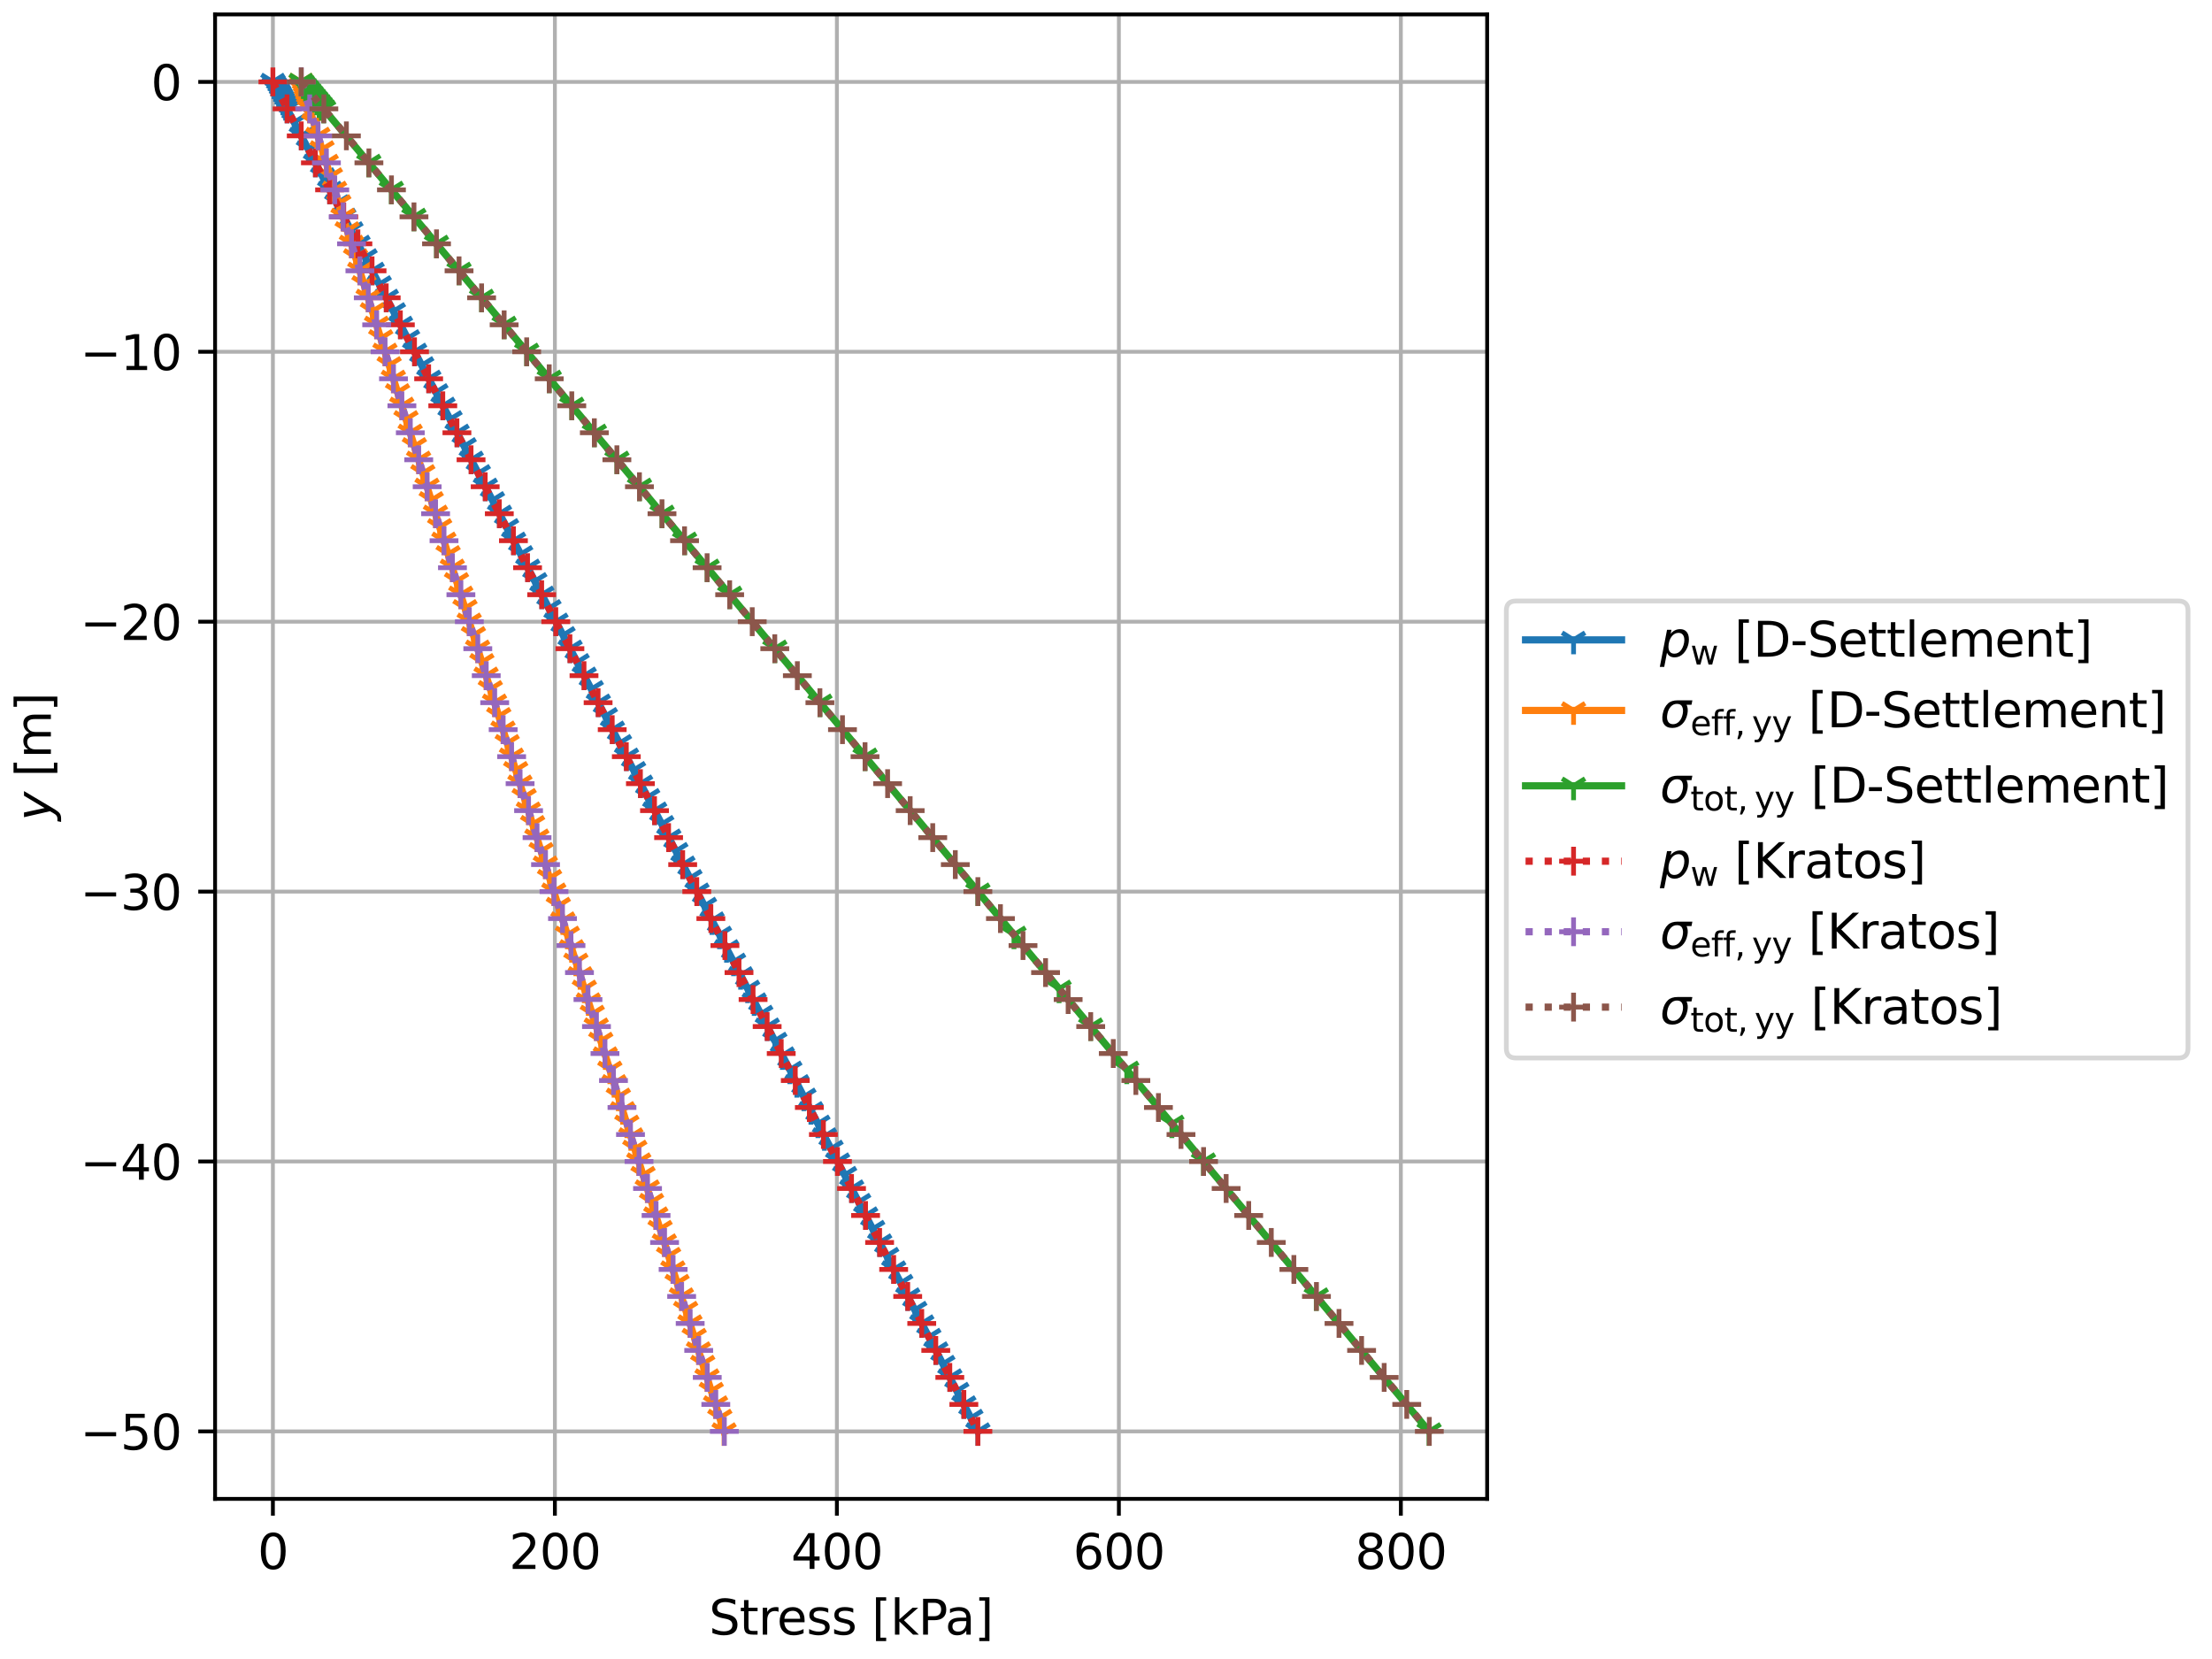 <?xml version="1.0" encoding="utf-8" standalone="no"?>
<!DOCTYPE svg PUBLIC "-//W3C//DTD SVG 1.1//EN"
  "http://www.w3.org/Graphics/SVG/1.1/DTD/svg11.dtd">
<svg xmlns:xlink="http://www.w3.org/1999/xlink" width="460.8pt" height="345.6pt" viewBox="0 0 460.8 345.6" xmlns="http://www.w3.org/2000/svg" version="1.1">
 <defs>
  <style type="text/css">*{stroke-linejoin: round; stroke-linecap: butt}</style>
 </defs>
 <g id="figure_1">
  <g id="patch_1">
   <path d="M 0 345.6 
L 460.8 345.6 
L 460.8 0 
L 0 0 
z
" style="fill: #ffffff"/>
  </g>
  <g id="axes_1">
   <g id="patch_2">
    <path d="M 44.805 312.244 
L 309.799 312.244 
L 309.799 3 
L 44.805 3 
z
" style="fill: #ffffff"/>
   </g>
   <g id="matplotlib.axis_1">
    <g id="xtick_1">
     <g id="line2d_1">
      <path d="M 56.85 312.244 
L 56.85 3 
" clip-path="url(#pe5afe8e929)" style="fill: none; stroke: #b0b0b0; stroke-width: 0.8; stroke-linecap: square"/>
     </g>
     <g id="line2d_2">
      <defs>
       <path id="m4d37c074b5" d="M 0 0 
L 0 3.5 
" style="stroke: #000000; stroke-width: 0.8"/>
      </defs>
      <g>
       <use xlink:href="#m4d37c074b5" x="56.85" y="312.244" style="stroke: #000000; stroke-width: 0.8"/>
      </g>
     </g>
     <g id="text_1">
      <!-- 0 -->
      <g transform="translate(53.669 326.842) scale(0.1 -0.1)">
       <defs>
        <path id="DejaVuSans-30" d="M 2034 4250 
Q 1547 4250 1301 3770 
Q 1056 3291 1056 2328 
Q 1056 1369 1301 889 
Q 1547 409 2034 409 
Q 2525 409 2770 889 
Q 3016 1369 3016 2328 
Q 3016 3291 2770 3770 
Q 2525 4250 2034 4250 
z
M 2034 4750 
Q 2819 4750 3233 4129 
Q 3647 3509 3647 2328 
Q 3647 1150 3233 529 
Q 2819 -91 2034 -91 
Q 1250 -91 836 529 
Q 422 1150 422 2328 
Q 422 3509 836 4129 
Q 1250 4750 2034 4750 
z
" transform="scale(0.016)"/>
       </defs>
       <use xlink:href="#DejaVuSans-30"/>
      </g>
     </g>
    </g>
    <g id="xtick_2">
     <g id="line2d_3">
      <path d="M 115.594 312.244 
L 115.594 3 
" clip-path="url(#pe5afe8e929)" style="fill: none; stroke: #b0b0b0; stroke-width: 0.8; stroke-linecap: square"/>
     </g>
     <g id="line2d_4">
      <g>
       <use xlink:href="#m4d37c074b5" x="115.594" y="312.244" style="stroke: #000000; stroke-width: 0.8"/>
      </g>
     </g>
     <g id="text_2">
      <!-- 200 -->
      <g transform="translate(106.05 326.842) scale(0.1 -0.1)">
       <defs>
        <path id="DejaVuSans-32" d="M 1228 531 
L 3431 531 
L 3431 0 
L 469 0 
L 469 531 
Q 828 903 1448 1529 
Q 2069 2156 2228 2338 
Q 2531 2678 2651 2914 
Q 2772 3150 2772 3378 
Q 2772 3750 2511 3984 
Q 2250 4219 1831 4219 
Q 1534 4219 1204 4116 
Q 875 4013 500 3803 
L 500 4441 
Q 881 4594 1212 4672 
Q 1544 4750 1819 4750 
Q 2544 4750 2975 4387 
Q 3406 4025 3406 3419 
Q 3406 3131 3298 2873 
Q 3191 2616 2906 2266 
Q 2828 2175 2409 1742 
Q 1991 1309 1228 531 
z
" transform="scale(0.016)"/>
       </defs>
       <use xlink:href="#DejaVuSans-32"/>
       <use xlink:href="#DejaVuSans-30" transform="translate(63.623 0)"/>
       <use xlink:href="#DejaVuSans-30" transform="translate(127.246 0)"/>
      </g>
     </g>
    </g>
    <g id="xtick_3">
     <g id="line2d_5">
      <path d="M 174.338 312.244 
L 174.338 3 
" clip-path="url(#pe5afe8e929)" style="fill: none; stroke: #b0b0b0; stroke-width: 0.8; stroke-linecap: square"/>
     </g>
     <g id="line2d_6">
      <g>
       <use xlink:href="#m4d37c074b5" x="174.338" y="312.244" style="stroke: #000000; stroke-width: 0.8"/>
      </g>
     </g>
     <g id="text_3">
      <!-- 400 -->
      <g transform="translate(164.794 326.842) scale(0.1 -0.1)">
       <defs>
        <path id="DejaVuSans-34" d="M 2419 4116 
L 825 1625 
L 2419 1625 
L 2419 4116 
z
M 2253 4666 
L 3047 4666 
L 3047 1625 
L 3713 1625 
L 3713 1100 
L 3047 1100 
L 3047 0 
L 2419 0 
L 2419 1100 
L 313 1100 
L 313 1709 
L 2253 4666 
z
" transform="scale(0.016)"/>
       </defs>
       <use xlink:href="#DejaVuSans-34"/>
       <use xlink:href="#DejaVuSans-30" transform="translate(63.623 0)"/>
       <use xlink:href="#DejaVuSans-30" transform="translate(127.246 0)"/>
      </g>
     </g>
    </g>
    <g id="xtick_4">
     <g id="line2d_7">
      <path d="M 233.082 312.244 
L 233.082 3 
" clip-path="url(#pe5afe8e929)" style="fill: none; stroke: #b0b0b0; stroke-width: 0.8; stroke-linecap: square"/>
     </g>
     <g id="line2d_8">
      <g>
       <use xlink:href="#m4d37c074b5" x="233.082" y="312.244" style="stroke: #000000; stroke-width: 0.8"/>
      </g>
     </g>
     <g id="text_4">
      <!-- 600 -->
      <g transform="translate(223.538 326.842) scale(0.1 -0.1)">
       <defs>
        <path id="DejaVuSans-36" d="M 2113 2584 
Q 1688 2584 1439 2293 
Q 1191 2003 1191 1497 
Q 1191 994 1439 701 
Q 1688 409 2113 409 
Q 2538 409 2786 701 
Q 3034 994 3034 1497 
Q 3034 2003 2786 2293 
Q 2538 2584 2113 2584 
z
M 3366 4563 
L 3366 3988 
Q 3128 4100 2886 4159 
Q 2644 4219 2406 4219 
Q 1781 4219 1451 3797 
Q 1122 3375 1075 2522 
Q 1259 2794 1537 2939 
Q 1816 3084 2150 3084 
Q 2853 3084 3261 2657 
Q 3669 2231 3669 1497 
Q 3669 778 3244 343 
Q 2819 -91 2113 -91 
Q 1303 -91 875 529 
Q 447 1150 447 2328 
Q 447 3434 972 4092 
Q 1497 4750 2381 4750 
Q 2619 4750 2861 4703 
Q 3103 4656 3366 4563 
z
" transform="scale(0.016)"/>
       </defs>
       <use xlink:href="#DejaVuSans-36"/>
       <use xlink:href="#DejaVuSans-30" transform="translate(63.623 0)"/>
       <use xlink:href="#DejaVuSans-30" transform="translate(127.246 0)"/>
      </g>
     </g>
    </g>
    <g id="xtick_5">
     <g id="line2d_9">
      <path d="M 291.825 312.244 
L 291.825 3 
" clip-path="url(#pe5afe8e929)" style="fill: none; stroke: #b0b0b0; stroke-width: 0.8; stroke-linecap: square"/>
     </g>
     <g id="line2d_10">
      <g>
       <use xlink:href="#m4d37c074b5" x="291.825" y="312.244" style="stroke: #000000; stroke-width: 0.8"/>
      </g>
     </g>
     <g id="text_5">
      <!-- 800 -->
      <g transform="translate(282.282 326.842) scale(0.1 -0.1)">
       <defs>
        <path id="DejaVuSans-38" d="M 2034 2216 
Q 1584 2216 1326 1975 
Q 1069 1734 1069 1313 
Q 1069 891 1326 650 
Q 1584 409 2034 409 
Q 2484 409 2743 651 
Q 3003 894 3003 1313 
Q 3003 1734 2745 1975 
Q 2488 2216 2034 2216 
z
M 1403 2484 
Q 997 2584 770 2862 
Q 544 3141 544 3541 
Q 544 4100 942 4425 
Q 1341 4750 2034 4750 
Q 2731 4750 3128 4425 
Q 3525 4100 3525 3541 
Q 3525 3141 3298 2862 
Q 3072 2584 2669 2484 
Q 3125 2378 3379 2068 
Q 3634 1759 3634 1313 
Q 3634 634 3220 271 
Q 2806 -91 2034 -91 
Q 1263 -91 848 271 
Q 434 634 434 1313 
Q 434 1759 690 2068 
Q 947 2378 1403 2484 
z
M 1172 3481 
Q 1172 3119 1398 2916 
Q 1625 2713 2034 2713 
Q 2441 2713 2670 2916 
Q 2900 3119 2900 3481 
Q 2900 3844 2670 4047 
Q 2441 4250 2034 4250 
Q 1625 4250 1398 4047 
Q 1172 3844 1172 3481 
z
" transform="scale(0.016)"/>
       </defs>
       <use xlink:href="#DejaVuSans-38"/>
       <use xlink:href="#DejaVuSans-30" transform="translate(63.623 0)"/>
       <use xlink:href="#DejaVuSans-30" transform="translate(127.246 0)"/>
      </g>
     </g>
    </g>
    <g id="text_6">
     <!-- Stress [kPa] -->
     <g transform="translate(147.699 340.52) scale(0.1 -0.1)">
      <defs>
       <path id="DejaVuSans-53" d="M 3425 4513 
L 3425 3897 
Q 3066 4069 2747 4153 
Q 2428 4238 2131 4238 
Q 1616 4238 1336 4038 
Q 1056 3838 1056 3469 
Q 1056 3159 1242 3001 
Q 1428 2844 1947 2747 
L 2328 2669 
Q 3034 2534 3370 2195 
Q 3706 1856 3706 1288 
Q 3706 609 3251 259 
Q 2797 -91 1919 -91 
Q 1588 -91 1214 -16 
Q 841 59 441 206 
L 441 856 
Q 825 641 1194 531 
Q 1563 422 1919 422 
Q 2459 422 2753 634 
Q 3047 847 3047 1241 
Q 3047 1584 2836 1778 
Q 2625 1972 2144 2069 
L 1759 2144 
Q 1053 2284 737 2584 
Q 422 2884 422 3419 
Q 422 4038 858 4394 
Q 1294 4750 2059 4750 
Q 2388 4750 2728 4690 
Q 3069 4631 3425 4513 
z
" transform="scale(0.016)"/>
       <path id="DejaVuSans-74" d="M 1172 4494 
L 1172 3500 
L 2356 3500 
L 2356 3053 
L 1172 3053 
L 1172 1153 
Q 1172 725 1289 603 
Q 1406 481 1766 481 
L 2356 481 
L 2356 0 
L 1766 0 
Q 1100 0 847 248 
Q 594 497 594 1153 
L 594 3053 
L 172 3053 
L 172 3500 
L 594 3500 
L 594 4494 
L 1172 4494 
z
" transform="scale(0.016)"/>
       <path id="DejaVuSans-72" d="M 2631 2963 
Q 2534 3019 2420 3045 
Q 2306 3072 2169 3072 
Q 1681 3072 1420 2755 
Q 1159 2438 1159 1844 
L 1159 0 
L 581 0 
L 581 3500 
L 1159 3500 
L 1159 2956 
Q 1341 3275 1631 3429 
Q 1922 3584 2338 3584 
Q 2397 3584 2469 3576 
Q 2541 3569 2628 3553 
L 2631 2963 
z
" transform="scale(0.016)"/>
       <path id="DejaVuSans-65" d="M 3597 1894 
L 3597 1613 
L 953 1613 
Q 991 1019 1311 708 
Q 1631 397 2203 397 
Q 2534 397 2845 478 
Q 3156 559 3463 722 
L 3463 178 
Q 3153 47 2828 -22 
Q 2503 -91 2169 -91 
Q 1331 -91 842 396 
Q 353 884 353 1716 
Q 353 2575 817 3079 
Q 1281 3584 2069 3584 
Q 2775 3584 3186 3129 
Q 3597 2675 3597 1894 
z
M 3022 2063 
Q 3016 2534 2758 2815 
Q 2500 3097 2075 3097 
Q 1594 3097 1305 2825 
Q 1016 2553 972 2059 
L 3022 2063 
z
" transform="scale(0.016)"/>
       <path id="DejaVuSans-73" d="M 2834 3397 
L 2834 2853 
Q 2591 2978 2328 3040 
Q 2066 3103 1784 3103 
Q 1356 3103 1142 2972 
Q 928 2841 928 2578 
Q 928 2378 1081 2264 
Q 1234 2150 1697 2047 
L 1894 2003 
Q 2506 1872 2764 1633 
Q 3022 1394 3022 966 
Q 3022 478 2636 193 
Q 2250 -91 1575 -91 
Q 1294 -91 989 -36 
Q 684 19 347 128 
L 347 722 
Q 666 556 975 473 
Q 1284 391 1588 391 
Q 1994 391 2212 530 
Q 2431 669 2431 922 
Q 2431 1156 2273 1281 
Q 2116 1406 1581 1522 
L 1381 1569 
Q 847 1681 609 1914 
Q 372 2147 372 2553 
Q 372 3047 722 3315 
Q 1072 3584 1716 3584 
Q 2034 3584 2315 3537 
Q 2597 3491 2834 3397 
z
" transform="scale(0.016)"/>
       <path id="DejaVuSans-20" transform="scale(0.016)"/>
       <path id="DejaVuSans-5b" d="M 550 4863 
L 1875 4863 
L 1875 4416 
L 1125 4416 
L 1125 -397 
L 1875 -397 
L 1875 -844 
L 550 -844 
L 550 4863 
z
" transform="scale(0.016)"/>
       <path id="DejaVuSans-6b" d="M 581 4863 
L 1159 4863 
L 1159 1991 
L 2875 3500 
L 3609 3500 
L 1753 1863 
L 3688 0 
L 2938 0 
L 1159 1709 
L 1159 0 
L 581 0 
L 581 4863 
z
" transform="scale(0.016)"/>
       <path id="DejaVuSans-50" d="M 1259 4147 
L 1259 2394 
L 2053 2394 
Q 2494 2394 2734 2622 
Q 2975 2850 2975 3272 
Q 2975 3691 2734 3919 
Q 2494 4147 2053 4147 
L 1259 4147 
z
M 628 4666 
L 2053 4666 
Q 2838 4666 3239 4311 
Q 3641 3956 3641 3272 
Q 3641 2581 3239 2228 
Q 2838 1875 2053 1875 
L 1259 1875 
L 1259 0 
L 628 0 
L 628 4666 
z
" transform="scale(0.016)"/>
       <path id="DejaVuSans-61" d="M 2194 1759 
Q 1497 1759 1228 1600 
Q 959 1441 959 1056 
Q 959 750 1161 570 
Q 1363 391 1709 391 
Q 2188 391 2477 730 
Q 2766 1069 2766 1631 
L 2766 1759 
L 2194 1759 
z
M 3341 1997 
L 3341 0 
L 2766 0 
L 2766 531 
Q 2569 213 2275 61 
Q 1981 -91 1556 -91 
Q 1019 -91 701 211 
Q 384 513 384 1019 
Q 384 1609 779 1909 
Q 1175 2209 1959 2209 
L 2766 2209 
L 2766 2266 
Q 2766 2663 2505 2880 
Q 2244 3097 1772 3097 
Q 1472 3097 1187 3025 
Q 903 2953 641 2809 
L 641 3341 
Q 956 3463 1253 3523 
Q 1550 3584 1831 3584 
Q 2591 3584 2966 3190 
Q 3341 2797 3341 1997 
z
" transform="scale(0.016)"/>
       <path id="DejaVuSans-5d" d="M 1947 4863 
L 1947 -844 
L 622 -844 
L 622 -397 
L 1369 -397 
L 1369 4416 
L 622 4416 
L 622 4863 
L 1947 4863 
z
" transform="scale(0.016)"/>
      </defs>
      <use xlink:href="#DejaVuSans-53"/>
      <use xlink:href="#DejaVuSans-74" transform="translate(63.477 0)"/>
      <use xlink:href="#DejaVuSans-72" transform="translate(102.686 0)"/>
      <use xlink:href="#DejaVuSans-65" transform="translate(141.549 0)"/>
      <use xlink:href="#DejaVuSans-73" transform="translate(203.072 0)"/>
      <use xlink:href="#DejaVuSans-73" transform="translate(255.172 0)"/>
      <use xlink:href="#DejaVuSans-20" transform="translate(307.271 0)"/>
      <use xlink:href="#DejaVuSans-5b" transform="translate(339.059 0)"/>
      <use xlink:href="#DejaVuSans-6b" transform="translate(378.072 0)"/>
      <use xlink:href="#DejaVuSans-50" transform="translate(435.982 0)"/>
      <use xlink:href="#DejaVuSans-61" transform="translate(491.785 0)"/>
      <use xlink:href="#DejaVuSans-5d" transform="translate(553.064 0)"/>
     </g>
    </g>
   </g>
   <g id="matplotlib.axis_2">
    <g id="ytick_1">
     <g id="line2d_11">
      <path d="M 44.805 298.187 
L 309.799 298.187 
" clip-path="url(#pe5afe8e929)" style="fill: none; stroke: #b0b0b0; stroke-width: 0.8; stroke-linecap: square"/>
     </g>
     <g id="line2d_12">
      <defs>
       <path id="m02c64dfa78" d="M 0 0 
L -3.5 0 
" style="stroke: #000000; stroke-width: 0.8"/>
      </defs>
      <g>
       <use xlink:href="#m02c64dfa78" x="44.805" y="298.187" style="stroke: #000000; stroke-width: 0.8"/>
      </g>
     </g>
     <g id="text_7">
      <!-- −50 -->
      <g transform="translate(16.7 301.986) scale(0.1 -0.1)">
       <defs>
        <path id="DejaVuSans-2212" d="M 678 2272 
L 4684 2272 
L 4684 1741 
L 678 1741 
L 678 2272 
z
" transform="scale(0.016)"/>
        <path id="DejaVuSans-35" d="M 691 4666 
L 3169 4666 
L 3169 4134 
L 1269 4134 
L 1269 2991 
Q 1406 3038 1543 3061 
Q 1681 3084 1819 3084 
Q 2600 3084 3056 2656 
Q 3513 2228 3513 1497 
Q 3513 744 3044 326 
Q 2575 -91 1722 -91 
Q 1428 -91 1123 -41 
Q 819 9 494 109 
L 494 744 
Q 775 591 1075 516 
Q 1375 441 1709 441 
Q 2250 441 2565 725 
Q 2881 1009 2881 1497 
Q 2881 1984 2565 2268 
Q 2250 2553 1709 2553 
Q 1456 2553 1204 2497 
Q 953 2441 691 2322 
L 691 4666 
z
" transform="scale(0.016)"/>
       </defs>
       <use xlink:href="#DejaVuSans-2212"/>
       <use xlink:href="#DejaVuSans-35" transform="translate(83.789 0)"/>
       <use xlink:href="#DejaVuSans-30" transform="translate(147.412 0)"/>
      </g>
     </g>
    </g>
    <g id="ytick_2">
     <g id="line2d_13">
      <path d="M 44.805 241.961 
L 309.799 241.961 
" clip-path="url(#pe5afe8e929)" style="fill: none; stroke: #b0b0b0; stroke-width: 0.8; stroke-linecap: square"/>
     </g>
     <g id="line2d_14">
      <g>
       <use xlink:href="#m02c64dfa78" x="44.805" y="241.961" style="stroke: #000000; stroke-width: 0.8"/>
      </g>
     </g>
     <g id="text_8">
      <!-- −40 -->
      <g transform="translate(16.7 245.76) scale(0.1 -0.1)">
       <use xlink:href="#DejaVuSans-2212"/>
       <use xlink:href="#DejaVuSans-34" transform="translate(83.789 0)"/>
       <use xlink:href="#DejaVuSans-30" transform="translate(147.412 0)"/>
      </g>
     </g>
    </g>
    <g id="ytick_3">
     <g id="line2d_15">
      <path d="M 44.805 185.735 
L 309.799 185.735 
" clip-path="url(#pe5afe8e929)" style="fill: none; stroke: #b0b0b0; stroke-width: 0.8; stroke-linecap: square"/>
     </g>
     <g id="line2d_16">
      <g>
       <use xlink:href="#m02c64dfa78" x="44.805" y="185.735" style="stroke: #000000; stroke-width: 0.8"/>
      </g>
     </g>
     <g id="text_9">
      <!-- −30 -->
      <g transform="translate(16.7 189.534) scale(0.1 -0.1)">
       <defs>
        <path id="DejaVuSans-33" d="M 2597 2516 
Q 3050 2419 3304 2112 
Q 3559 1806 3559 1356 
Q 3559 666 3084 287 
Q 2609 -91 1734 -91 
Q 1441 -91 1130 -33 
Q 819 25 488 141 
L 488 750 
Q 750 597 1062 519 
Q 1375 441 1716 441 
Q 2309 441 2620 675 
Q 2931 909 2931 1356 
Q 2931 1769 2642 2001 
Q 2353 2234 1838 2234 
L 1294 2234 
L 1294 2753 
L 1863 2753 
Q 2328 2753 2575 2939 
Q 2822 3125 2822 3475 
Q 2822 3834 2567 4026 
Q 2313 4219 1838 4219 
Q 1578 4219 1281 4162 
Q 984 4106 628 3988 
L 628 4550 
Q 988 4650 1302 4700 
Q 1616 4750 1894 4750 
Q 2613 4750 3031 4423 
Q 3450 4097 3450 3541 
Q 3450 3153 3228 2886 
Q 3006 2619 2597 2516 
z
" transform="scale(0.016)"/>
       </defs>
       <use xlink:href="#DejaVuSans-2212"/>
       <use xlink:href="#DejaVuSans-33" transform="translate(83.789 0)"/>
       <use xlink:href="#DejaVuSans-30" transform="translate(147.412 0)"/>
      </g>
     </g>
    </g>
    <g id="ytick_4">
     <g id="line2d_17">
      <path d="M 44.805 129.509 
L 309.799 129.509 
" clip-path="url(#pe5afe8e929)" style="fill: none; stroke: #b0b0b0; stroke-width: 0.8; stroke-linecap: square"/>
     </g>
     <g id="line2d_18">
      <g>
       <use xlink:href="#m02c64dfa78" x="44.805" y="129.509" style="stroke: #000000; stroke-width: 0.8"/>
      </g>
     </g>
     <g id="text_10">
      <!-- −20 -->
      <g transform="translate(16.7 133.308) scale(0.1 -0.1)">
       <use xlink:href="#DejaVuSans-2212"/>
       <use xlink:href="#DejaVuSans-32" transform="translate(83.789 0)"/>
       <use xlink:href="#DejaVuSans-30" transform="translate(147.412 0)"/>
      </g>
     </g>
    </g>
    <g id="ytick_5">
     <g id="line2d_19">
      <path d="M 44.805 73.283 
L 309.799 73.283 
" clip-path="url(#pe5afe8e929)" style="fill: none; stroke: #b0b0b0; stroke-width: 0.8; stroke-linecap: square"/>
     </g>
     <g id="line2d_20">
      <g>
       <use xlink:href="#m02c64dfa78" x="44.805" y="73.283" style="stroke: #000000; stroke-width: 0.8"/>
      </g>
     </g>
     <g id="text_11">
      <!-- −10 -->
      <g transform="translate(16.7 77.082) scale(0.1 -0.1)">
       <defs>
        <path id="DejaVuSans-31" d="M 794 531 
L 1825 531 
L 1825 4091 
L 703 3866 
L 703 4441 
L 1819 4666 
L 2450 4666 
L 2450 531 
L 3481 531 
L 3481 0 
L 794 0 
L 794 531 
z
" transform="scale(0.016)"/>
       </defs>
       <use xlink:href="#DejaVuSans-2212"/>
       <use xlink:href="#DejaVuSans-31" transform="translate(83.789 0)"/>
       <use xlink:href="#DejaVuSans-30" transform="translate(147.412 0)"/>
      </g>
     </g>
    </g>
    <g id="ytick_6">
     <g id="line2d_21">
      <path d="M 44.805 17.057 
L 309.799 17.057 
" clip-path="url(#pe5afe8e929)" style="fill: none; stroke: #b0b0b0; stroke-width: 0.8; stroke-linecap: square"/>
     </g>
     <g id="line2d_22">
      <g>
       <use xlink:href="#m02c64dfa78" x="44.805" y="17.057" style="stroke: #000000; stroke-width: 0.8"/>
      </g>
     </g>
     <g id="text_12">
      <!-- 0 -->
      <g transform="translate(31.442 20.856) scale(0.1 -0.1)">
       <use xlink:href="#DejaVuSans-30"/>
      </g>
     </g>
    </g>
    <g id="text_13">
     <!-- $y$ [m] -->
     <g transform="translate(10.6 170.972) rotate(-90) scale(0.1 -0.1)">
      <defs>
       <path id="DejaVuSans-Oblique-79" d="M 1588 -325 
Q 1188 -997 936 -1164 
Q 684 -1331 294 -1331 
L -159 -1331 
L -63 -850 
L 269 -850 
Q 509 -850 678 -719 
Q 847 -588 1056 -206 
L 1234 128 
L 459 3500 
L 1069 3500 
L 1650 819 
L 3256 3500 
L 3859 3500 
L 1588 -325 
z
" transform="scale(0.016)"/>
       <path id="DejaVuSans-6d" d="M 3328 2828 
Q 3544 3216 3844 3400 
Q 4144 3584 4550 3584 
Q 5097 3584 5394 3201 
Q 5691 2819 5691 2113 
L 5691 0 
L 5113 0 
L 5113 2094 
Q 5113 2597 4934 2840 
Q 4756 3084 4391 3084 
Q 3944 3084 3684 2787 
Q 3425 2491 3425 1978 
L 3425 0 
L 2847 0 
L 2847 2094 
Q 2847 2600 2669 2842 
Q 2491 3084 2119 3084 
Q 1678 3084 1418 2786 
Q 1159 2488 1159 1978 
L 1159 0 
L 581 0 
L 581 3500 
L 1159 3500 
L 1159 2956 
Q 1356 3278 1631 3431 
Q 1906 3584 2284 3584 
Q 2666 3584 2933 3390 
Q 3200 3197 3328 2828 
z
" transform="scale(0.016)"/>
      </defs>
      <use xlink:href="#DejaVuSans-Oblique-79" transform="translate(0 0.016)"/>
      <use xlink:href="#DejaVuSans-20" transform="translate(59.18 0.016)"/>
      <use xlink:href="#DejaVuSans-5b" transform="translate(90.967 0.016)"/>
      <use xlink:href="#DejaVuSans-6d" transform="translate(129.98 0.016)"/>
      <use xlink:href="#DejaVuSans-5d" transform="translate(227.393 0.016)"/>
     </g>
    </g>
   </g>
   <g id="line2d_23">
    <path d="M 56.85 17.057 
L 57.147 17.619 
L 57.441 18.181 
L 57.737 18.744 
L 58.034 19.306 
L 58.328 19.868 
L 58.624 20.43 
L 58.921 20.993 
L 59.215 21.555 
L 59.511 22.117 
L 59.808 22.679 
L 61.285 25.491 
L 62.763 28.302 
L 64.24 31.113 
L 65.718 33.925 
L 67.195 36.736 
L 68.672 39.547 
L 70.147 42.358 
L 71.624 45.17 
L 73.102 47.981 
L 74.576 50.792 
L 76.053 53.604 
L 77.528 56.415 
L 79.002 59.226 
L 80.48 62.038 
L 81.954 64.849 
L 83.429 67.66 
L 84.903 70.471 
L 86.378 73.283 
L 87.852 76.094 
L 89.327 78.905 
L 90.801 81.717 
L 92.276 84.528 
L 93.747 87.339 
L 95.222 90.151 
L 96.693 92.962 
L 98.168 95.773 
L 99.639 98.585 
L 101.111 101.396 
L 102.585 104.207 
L 104.057 107.018 
L 105.528 109.83 
L 107 112.641 
L 108.471 115.452 
L 109.943 118.264 
L 111.414 121.075 
L 112.883 123.886 
L 114.354 126.698 
L 115.826 129.509 
L 117.295 132.32 
L 118.766 135.131 
L 120.235 137.943 
L 121.706 140.754 
L 123.175 143.565 
L 124.643 146.377 
L 126.112 149.188 
L 127.581 151.999 
L 129.052 154.811 
L 130.518 157.622 
L 131.986 160.433 
L 133.455 163.244 
L 134.924 166.056 
L 136.392 168.867 
L 137.858 171.678 
L 139.326 174.49 
L 140.792 177.301 
L 142.261 180.112 
L 143.726 182.924 
L 145.195 185.735 
L 146.758 188.715 
L 148.323 191.751 
L 149.886 194.731 
L 151.351 197.542 
L 152.817 200.354 
L 154.283 203.165 
L 155.748 205.976 
L 157.114 208.619 
L 158.483 211.205 
L 159.849 213.848 
L 161.411 216.828 
L 162.974 219.864 
L 164.536 222.844 
L 165.999 225.655 
L 167.465 228.467 
L 168.927 231.278 
L 170.39 234.089 
L 171.756 236.732 
L 173.122 239.318 
L 174.488 241.961 
L 175.95 244.772 
L 177.413 247.584 
L 178.876 250.395 
L 180.338 253.206 
L 181.798 256.017 
L 183.261 258.829 
L 184.724 261.64 
L 186.183 264.451 
L 187.646 267.263 
L 189.106 270.074 
L 190.569 272.885 
L 192.028 275.697 
L 193.488 278.508 
L 194.951 281.319 
L 196.411 284.13 
L 197.871 286.942 
L 199.33 289.753 
L 200.79 292.564 
L 202.25 295.376 
L 203.71 298.187 
" clip-path="url(#pe5afe8e929)" style="fill: none; stroke: #1f77b4; stroke-width: 1.5; stroke-linecap: square"/>
    <defs>
     <path id="mfcf0c1775d" d="M 0 0 
L 0 3 
M 0 0 
L 2.4 -1.5 
M 0 0 
L -2.4 -1.5 
" style="stroke: #1f77b4"/>
    </defs>
    <g clip-path="url(#pe5afe8e929)">
     <use xlink:href="#mfcf0c1775d" x="56.85" y="17.057" style="fill: #1f77b4; stroke: #1f77b4"/>
     <use xlink:href="#mfcf0c1775d" x="57.147" y="17.619" style="fill: #1f77b4; stroke: #1f77b4"/>
     <use xlink:href="#mfcf0c1775d" x="57.441" y="18.181" style="fill: #1f77b4; stroke: #1f77b4"/>
     <use xlink:href="#mfcf0c1775d" x="57.737" y="18.744" style="fill: #1f77b4; stroke: #1f77b4"/>
     <use xlink:href="#mfcf0c1775d" x="58.034" y="19.306" style="fill: #1f77b4; stroke: #1f77b4"/>
     <use xlink:href="#mfcf0c1775d" x="58.328" y="19.868" style="fill: #1f77b4; stroke: #1f77b4"/>
     <use xlink:href="#mfcf0c1775d" x="58.624" y="20.43" style="fill: #1f77b4; stroke: #1f77b4"/>
     <use xlink:href="#mfcf0c1775d" x="58.921" y="20.993" style="fill: #1f77b4; stroke: #1f77b4"/>
     <use xlink:href="#mfcf0c1775d" x="59.215" y="21.555" style="fill: #1f77b4; stroke: #1f77b4"/>
     <use xlink:href="#mfcf0c1775d" x="59.511" y="22.117" style="fill: #1f77b4; stroke: #1f77b4"/>
     <use xlink:href="#mfcf0c1775d" x="59.808" y="22.679" style="fill: #1f77b4; stroke: #1f77b4"/>
     <use xlink:href="#mfcf0c1775d" x="61.285" y="25.491" style="fill: #1f77b4; stroke: #1f77b4"/>
     <use xlink:href="#mfcf0c1775d" x="62.763" y="28.302" style="fill: #1f77b4; stroke: #1f77b4"/>
     <use xlink:href="#mfcf0c1775d" x="64.24" y="31.113" style="fill: #1f77b4; stroke: #1f77b4"/>
     <use xlink:href="#mfcf0c1775d" x="65.718" y="33.925" style="fill: #1f77b4; stroke: #1f77b4"/>
     <use xlink:href="#mfcf0c1775d" x="67.195" y="36.736" style="fill: #1f77b4; stroke: #1f77b4"/>
     <use xlink:href="#mfcf0c1775d" x="68.672" y="39.547" style="fill: #1f77b4; stroke: #1f77b4"/>
     <use xlink:href="#mfcf0c1775d" x="70.147" y="42.358" style="fill: #1f77b4; stroke: #1f77b4"/>
     <use xlink:href="#mfcf0c1775d" x="71.624" y="45.17" style="fill: #1f77b4; stroke: #1f77b4"/>
     <use xlink:href="#mfcf0c1775d" x="73.102" y="47.981" style="fill: #1f77b4; stroke: #1f77b4"/>
     <use xlink:href="#mfcf0c1775d" x="74.576" y="50.792" style="fill: #1f77b4; stroke: #1f77b4"/>
     <use xlink:href="#mfcf0c1775d" x="76.053" y="53.604" style="fill: #1f77b4; stroke: #1f77b4"/>
     <use xlink:href="#mfcf0c1775d" x="77.528" y="56.415" style="fill: #1f77b4; stroke: #1f77b4"/>
     <use xlink:href="#mfcf0c1775d" x="79.002" y="59.226" style="fill: #1f77b4; stroke: #1f77b4"/>
     <use xlink:href="#mfcf0c1775d" x="80.48" y="62.038" style="fill: #1f77b4; stroke: #1f77b4"/>
     <use xlink:href="#mfcf0c1775d" x="81.954" y="64.849" style="fill: #1f77b4; stroke: #1f77b4"/>
     <use xlink:href="#mfcf0c1775d" x="83.429" y="67.66" style="fill: #1f77b4; stroke: #1f77b4"/>
     <use xlink:href="#mfcf0c1775d" x="84.903" y="70.471" style="fill: #1f77b4; stroke: #1f77b4"/>
     <use xlink:href="#mfcf0c1775d" x="86.378" y="73.283" style="fill: #1f77b4; stroke: #1f77b4"/>
     <use xlink:href="#mfcf0c1775d" x="87.852" y="76.094" style="fill: #1f77b4; stroke: #1f77b4"/>
     <use xlink:href="#mfcf0c1775d" x="89.327" y="78.905" style="fill: #1f77b4; stroke: #1f77b4"/>
     <use xlink:href="#mfcf0c1775d" x="90.801" y="81.717" style="fill: #1f77b4; stroke: #1f77b4"/>
     <use xlink:href="#mfcf0c1775d" x="92.276" y="84.528" style="fill: #1f77b4; stroke: #1f77b4"/>
     <use xlink:href="#mfcf0c1775d" x="93.747" y="87.339" style="fill: #1f77b4; stroke: #1f77b4"/>
     <use xlink:href="#mfcf0c1775d" x="95.222" y="90.151" style="fill: #1f77b4; stroke: #1f77b4"/>
     <use xlink:href="#mfcf0c1775d" x="96.693" y="92.962" style="fill: #1f77b4; stroke: #1f77b4"/>
     <use xlink:href="#mfcf0c1775d" x="98.168" y="95.773" style="fill: #1f77b4; stroke: #1f77b4"/>
     <use xlink:href="#mfcf0c1775d" x="99.639" y="98.585" style="fill: #1f77b4; stroke: #1f77b4"/>
     <use xlink:href="#mfcf0c1775d" x="101.111" y="101.396" style="fill: #1f77b4; stroke: #1f77b4"/>
     <use xlink:href="#mfcf0c1775d" x="102.585" y="104.207" style="fill: #1f77b4; stroke: #1f77b4"/>
     <use xlink:href="#mfcf0c1775d" x="104.057" y="107.018" style="fill: #1f77b4; stroke: #1f77b4"/>
     <use xlink:href="#mfcf0c1775d" x="105.528" y="109.83" style="fill: #1f77b4; stroke: #1f77b4"/>
     <use xlink:href="#mfcf0c1775d" x="107" y="112.641" style="fill: #1f77b4; stroke: #1f77b4"/>
     <use xlink:href="#mfcf0c1775d" x="108.471" y="115.452" style="fill: #1f77b4; stroke: #1f77b4"/>
     <use xlink:href="#mfcf0c1775d" x="109.943" y="118.264" style="fill: #1f77b4; stroke: #1f77b4"/>
     <use xlink:href="#mfcf0c1775d" x="111.414" y="121.075" style="fill: #1f77b4; stroke: #1f77b4"/>
     <use xlink:href="#mfcf0c1775d" x="112.883" y="123.886" style="fill: #1f77b4; stroke: #1f77b4"/>
     <use xlink:href="#mfcf0c1775d" x="114.354" y="126.698" style="fill: #1f77b4; stroke: #1f77b4"/>
     <use xlink:href="#mfcf0c1775d" x="115.826" y="129.509" style="fill: #1f77b4; stroke: #1f77b4"/>
     <use xlink:href="#mfcf0c1775d" x="117.295" y="132.32" style="fill: #1f77b4; stroke: #1f77b4"/>
     <use xlink:href="#mfcf0c1775d" x="118.766" y="135.131" style="fill: #1f77b4; stroke: #1f77b4"/>
     <use xlink:href="#mfcf0c1775d" x="120.235" y="137.943" style="fill: #1f77b4; stroke: #1f77b4"/>
     <use xlink:href="#mfcf0c1775d" x="121.706" y="140.754" style="fill: #1f77b4; stroke: #1f77b4"/>
     <use xlink:href="#mfcf0c1775d" x="123.175" y="143.565" style="fill: #1f77b4; stroke: #1f77b4"/>
     <use xlink:href="#mfcf0c1775d" x="124.643" y="146.377" style="fill: #1f77b4; stroke: #1f77b4"/>
     <use xlink:href="#mfcf0c1775d" x="126.112" y="149.188" style="fill: #1f77b4; stroke: #1f77b4"/>
     <use xlink:href="#mfcf0c1775d" x="127.581" y="151.999" style="fill: #1f77b4; stroke: #1f77b4"/>
     <use xlink:href="#mfcf0c1775d" x="129.052" y="154.811" style="fill: #1f77b4; stroke: #1f77b4"/>
     <use xlink:href="#mfcf0c1775d" x="130.518" y="157.622" style="fill: #1f77b4; stroke: #1f77b4"/>
     <use xlink:href="#mfcf0c1775d" x="131.986" y="160.433" style="fill: #1f77b4; stroke: #1f77b4"/>
     <use xlink:href="#mfcf0c1775d" x="133.455" y="163.244" style="fill: #1f77b4; stroke: #1f77b4"/>
     <use xlink:href="#mfcf0c1775d" x="134.924" y="166.056" style="fill: #1f77b4; stroke: #1f77b4"/>
     <use xlink:href="#mfcf0c1775d" x="136.392" y="168.867" style="fill: #1f77b4; stroke: #1f77b4"/>
     <use xlink:href="#mfcf0c1775d" x="137.858" y="171.678" style="fill: #1f77b4; stroke: #1f77b4"/>
     <use xlink:href="#mfcf0c1775d" x="139.326" y="174.49" style="fill: #1f77b4; stroke: #1f77b4"/>
     <use xlink:href="#mfcf0c1775d" x="140.792" y="177.301" style="fill: #1f77b4; stroke: #1f77b4"/>
     <use xlink:href="#mfcf0c1775d" x="142.261" y="180.112" style="fill: #1f77b4; stroke: #1f77b4"/>
     <use xlink:href="#mfcf0c1775d" x="143.726" y="182.924" style="fill: #1f77b4; stroke: #1f77b4"/>
     <use xlink:href="#mfcf0c1775d" x="145.195" y="185.735" style="fill: #1f77b4; stroke: #1f77b4"/>
     <use xlink:href="#mfcf0c1775d" x="146.758" y="188.715" style="fill: #1f77b4; stroke: #1f77b4"/>
     <use xlink:href="#mfcf0c1775d" x="148.323" y="191.751" style="fill: #1f77b4; stroke: #1f77b4"/>
     <use xlink:href="#mfcf0c1775d" x="149.886" y="194.731" style="fill: #1f77b4; stroke: #1f77b4"/>
     <use xlink:href="#mfcf0c1775d" x="151.351" y="197.542" style="fill: #1f77b4; stroke: #1f77b4"/>
     <use xlink:href="#mfcf0c1775d" x="152.817" y="200.354" style="fill: #1f77b4; stroke: #1f77b4"/>
     <use xlink:href="#mfcf0c1775d" x="154.283" y="203.165" style="fill: #1f77b4; stroke: #1f77b4"/>
     <use xlink:href="#mfcf0c1775d" x="155.748" y="205.976" style="fill: #1f77b4; stroke: #1f77b4"/>
     <use xlink:href="#mfcf0c1775d" x="157.114" y="208.619" style="fill: #1f77b4; stroke: #1f77b4"/>
     <use xlink:href="#mfcf0c1775d" x="158.483" y="211.205" style="fill: #1f77b4; stroke: #1f77b4"/>
     <use xlink:href="#mfcf0c1775d" x="159.849" y="213.848" style="fill: #1f77b4; stroke: #1f77b4"/>
     <use xlink:href="#mfcf0c1775d" x="161.411" y="216.828" style="fill: #1f77b4; stroke: #1f77b4"/>
     <use xlink:href="#mfcf0c1775d" x="162.974" y="219.864" style="fill: #1f77b4; stroke: #1f77b4"/>
     <use xlink:href="#mfcf0c1775d" x="164.536" y="222.844" style="fill: #1f77b4; stroke: #1f77b4"/>
     <use xlink:href="#mfcf0c1775d" x="165.999" y="225.655" style="fill: #1f77b4; stroke: #1f77b4"/>
     <use xlink:href="#mfcf0c1775d" x="167.465" y="228.467" style="fill: #1f77b4; stroke: #1f77b4"/>
     <use xlink:href="#mfcf0c1775d" x="168.927" y="231.278" style="fill: #1f77b4; stroke: #1f77b4"/>
     <use xlink:href="#mfcf0c1775d" x="170.39" y="234.089" style="fill: #1f77b4; stroke: #1f77b4"/>
     <use xlink:href="#mfcf0c1775d" x="171.756" y="236.732" style="fill: #1f77b4; stroke: #1f77b4"/>
     <use xlink:href="#mfcf0c1775d" x="173.122" y="239.318" style="fill: #1f77b4; stroke: #1f77b4"/>
     <use xlink:href="#mfcf0c1775d" x="174.488" y="241.961" style="fill: #1f77b4; stroke: #1f77b4"/>
     <use xlink:href="#mfcf0c1775d" x="175.95" y="244.772" style="fill: #1f77b4; stroke: #1f77b4"/>
     <use xlink:href="#mfcf0c1775d" x="177.413" y="247.584" style="fill: #1f77b4; stroke: #1f77b4"/>
     <use xlink:href="#mfcf0c1775d" x="178.876" y="250.395" style="fill: #1f77b4; stroke: #1f77b4"/>
     <use xlink:href="#mfcf0c1775d" x="180.338" y="253.206" style="fill: #1f77b4; stroke: #1f77b4"/>
     <use xlink:href="#mfcf0c1775d" x="181.798" y="256.017" style="fill: #1f77b4; stroke: #1f77b4"/>
     <use xlink:href="#mfcf0c1775d" x="183.261" y="258.829" style="fill: #1f77b4; stroke: #1f77b4"/>
     <use xlink:href="#mfcf0c1775d" x="184.724" y="261.64" style="fill: #1f77b4; stroke: #1f77b4"/>
     <use xlink:href="#mfcf0c1775d" x="186.183" y="264.451" style="fill: #1f77b4; stroke: #1f77b4"/>
     <use xlink:href="#mfcf0c1775d" x="187.646" y="267.263" style="fill: #1f77b4; stroke: #1f77b4"/>
     <use xlink:href="#mfcf0c1775d" x="189.106" y="270.074" style="fill: #1f77b4; stroke: #1f77b4"/>
     <use xlink:href="#mfcf0c1775d" x="190.569" y="272.885" style="fill: #1f77b4; stroke: #1f77b4"/>
     <use xlink:href="#mfcf0c1775d" x="192.028" y="275.697" style="fill: #1f77b4; stroke: #1f77b4"/>
     <use xlink:href="#mfcf0c1775d" x="193.488" y="278.508" style="fill: #1f77b4; stroke: #1f77b4"/>
     <use xlink:href="#mfcf0c1775d" x="194.951" y="281.319" style="fill: #1f77b4; stroke: #1f77b4"/>
     <use xlink:href="#mfcf0c1775d" x="196.411" y="284.13" style="fill: #1f77b4; stroke: #1f77b4"/>
     <use xlink:href="#mfcf0c1775d" x="197.871" y="286.942" style="fill: #1f77b4; stroke: #1f77b4"/>
     <use xlink:href="#mfcf0c1775d" x="199.33" y="289.753" style="fill: #1f77b4; stroke: #1f77b4"/>
     <use xlink:href="#mfcf0c1775d" x="200.79" y="292.564" style="fill: #1f77b4; stroke: #1f77b4"/>
     <use xlink:href="#mfcf0c1775d" x="202.25" y="295.376" style="fill: #1f77b4; stroke: #1f77b4"/>
     <use xlink:href="#mfcf0c1775d" x="203.71" y="298.187" style="fill: #1f77b4; stroke: #1f77b4"/>
    </g>
   </g>
   <g id="line2d_24">
    <path d="M 62.725 17.057 
L 62.898 17.619 
L 63.074 18.181 
L 63.247 18.744 
L 63.421 19.306 
L 63.597 19.868 
L 63.77 20.43 
L 63.943 20.993 
L 64.12 21.555 
L 64.293 22.117 
L 64.466 22.679 
L 65.339 25.491 
L 66.211 28.302 
L 67.083 31.113 
L 67.956 33.925 
L 68.828 36.736 
L 69.7 39.547 
L 70.576 42.358 
L 71.448 45.17 
L 72.32 47.981 
L 73.196 50.792 
L 74.068 53.604 
L 74.943 56.415 
L 75.819 59.226 
L 76.691 62.038 
L 77.566 64.849 
L 78.441 67.66 
L 79.317 70.471 
L 80.192 73.283 
L 81.067 76.094 
L 81.943 78.905 
L 82.818 81.717 
L 83.693 84.528 
L 84.571 87.339 
L 85.447 90.151 
L 86.325 92.962 
L 87.2 95.773 
L 88.078 98.585 
L 88.957 101.396 
L 89.832 104.207 
L 90.71 107.018 
L 91.588 109.83 
L 92.466 112.641 
L 93.345 115.452 
L 94.223 118.264 
L 95.101 121.075 
L 95.982 123.886 
L 96.861 126.698 
L 97.739 129.509 
L 98.62 132.32 
L 99.498 135.131 
L 100.379 137.943 
L 101.258 140.754 
L 102.139 143.565 
L 103.02 146.377 
L 103.901 149.188 
L 104.782 151.999 
L 105.66 154.811 
L 106.544 157.622 
L 107.426 160.433 
L 108.307 163.244 
L 109.188 166.056 
L 110.069 168.867 
L 110.953 171.678 
L 111.834 174.49 
L 112.718 177.301 
L 113.6 180.112 
L 114.484 182.924 
L 115.365 185.735 
L 116.308 188.715 
L 117.251 191.751 
L 118.193 194.731 
L 119.077 197.542 
L 119.962 200.354 
L 120.846 203.165 
L 121.73 205.976 
L 122.555 208.619 
L 123.38 211.205 
L 124.209 213.848 
L 125.152 216.828 
L 126.097 219.864 
L 127.04 222.844 
L 127.927 225.655 
L 128.811 228.467 
L 129.698 231.278 
L 130.585 234.089 
L 131.414 236.732 
L 132.239 239.318 
L 133.067 241.961 
L 133.954 244.772 
L 134.841 247.584 
L 135.728 250.395 
L 136.615 253.206 
L 137.505 256.017 
L 138.392 258.829 
L 139.279 261.64 
L 140.169 264.451 
L 141.056 267.263 
L 141.946 270.074 
L 142.833 272.885 
L 143.723 275.697 
L 144.613 278.508 
L 145.5 281.319 
L 146.39 284.13 
L 147.28 286.942 
L 148.17 289.753 
L 149.06 292.564 
L 149.95 295.376 
L 150.84 298.187 
" clip-path="url(#pe5afe8e929)" style="fill: none; stroke: #ff7f0e; stroke-width: 1.5; stroke-linecap: square"/>
    <defs>
     <path id="m4141ab2285" d="M 0 0 
L 0 3 
M 0 0 
L 2.4 -1.5 
M 0 0 
L -2.4 -1.5 
" style="stroke: #ff7f0e"/>
    </defs>
    <g clip-path="url(#pe5afe8e929)">
     <use xlink:href="#m4141ab2285" x="62.725" y="17.057" style="fill: #ff7f0e; stroke: #ff7f0e"/>
     <use xlink:href="#m4141ab2285" x="62.898" y="17.619" style="fill: #ff7f0e; stroke: #ff7f0e"/>
     <use xlink:href="#m4141ab2285" x="63.074" y="18.181" style="fill: #ff7f0e; stroke: #ff7f0e"/>
     <use xlink:href="#m4141ab2285" x="63.247" y="18.744" style="fill: #ff7f0e; stroke: #ff7f0e"/>
     <use xlink:href="#m4141ab2285" x="63.421" y="19.306" style="fill: #ff7f0e; stroke: #ff7f0e"/>
     <use xlink:href="#m4141ab2285" x="63.597" y="19.868" style="fill: #ff7f0e; stroke: #ff7f0e"/>
     <use xlink:href="#m4141ab2285" x="63.77" y="20.43" style="fill: #ff7f0e; stroke: #ff7f0e"/>
     <use xlink:href="#m4141ab2285" x="63.943" y="20.993" style="fill: #ff7f0e; stroke: #ff7f0e"/>
     <use xlink:href="#m4141ab2285" x="64.12" y="21.555" style="fill: #ff7f0e; stroke: #ff7f0e"/>
     <use xlink:href="#m4141ab2285" x="64.293" y="22.117" style="fill: #ff7f0e; stroke: #ff7f0e"/>
     <use xlink:href="#m4141ab2285" x="64.466" y="22.679" style="fill: #ff7f0e; stroke: #ff7f0e"/>
     <use xlink:href="#m4141ab2285" x="65.339" y="25.491" style="fill: #ff7f0e; stroke: #ff7f0e"/>
     <use xlink:href="#m4141ab2285" x="66.211" y="28.302" style="fill: #ff7f0e; stroke: #ff7f0e"/>
     <use xlink:href="#m4141ab2285" x="67.083" y="31.113" style="fill: #ff7f0e; stroke: #ff7f0e"/>
     <use xlink:href="#m4141ab2285" x="67.956" y="33.925" style="fill: #ff7f0e; stroke: #ff7f0e"/>
     <use xlink:href="#m4141ab2285" x="68.828" y="36.736" style="fill: #ff7f0e; stroke: #ff7f0e"/>
     <use xlink:href="#m4141ab2285" x="69.7" y="39.547" style="fill: #ff7f0e; stroke: #ff7f0e"/>
     <use xlink:href="#m4141ab2285" x="70.576" y="42.358" style="fill: #ff7f0e; stroke: #ff7f0e"/>
     <use xlink:href="#m4141ab2285" x="71.448" y="45.17" style="fill: #ff7f0e; stroke: #ff7f0e"/>
     <use xlink:href="#m4141ab2285" x="72.32" y="47.981" style="fill: #ff7f0e; stroke: #ff7f0e"/>
     <use xlink:href="#m4141ab2285" x="73.196" y="50.792" style="fill: #ff7f0e; stroke: #ff7f0e"/>
     <use xlink:href="#m4141ab2285" x="74.068" y="53.604" style="fill: #ff7f0e; stroke: #ff7f0e"/>
     <use xlink:href="#m4141ab2285" x="74.943" y="56.415" style="fill: #ff7f0e; stroke: #ff7f0e"/>
     <use xlink:href="#m4141ab2285" x="75.819" y="59.226" style="fill: #ff7f0e; stroke: #ff7f0e"/>
     <use xlink:href="#m4141ab2285" x="76.691" y="62.038" style="fill: #ff7f0e; stroke: #ff7f0e"/>
     <use xlink:href="#m4141ab2285" x="77.566" y="64.849" style="fill: #ff7f0e; stroke: #ff7f0e"/>
     <use xlink:href="#m4141ab2285" x="78.441" y="67.66" style="fill: #ff7f0e; stroke: #ff7f0e"/>
     <use xlink:href="#m4141ab2285" x="79.317" y="70.471" style="fill: #ff7f0e; stroke: #ff7f0e"/>
     <use xlink:href="#m4141ab2285" x="80.192" y="73.283" style="fill: #ff7f0e; stroke: #ff7f0e"/>
     <use xlink:href="#m4141ab2285" x="81.067" y="76.094" style="fill: #ff7f0e; stroke: #ff7f0e"/>
     <use xlink:href="#m4141ab2285" x="81.943" y="78.905" style="fill: #ff7f0e; stroke: #ff7f0e"/>
     <use xlink:href="#m4141ab2285" x="82.818" y="81.717" style="fill: #ff7f0e; stroke: #ff7f0e"/>
     <use xlink:href="#m4141ab2285" x="83.693" y="84.528" style="fill: #ff7f0e; stroke: #ff7f0e"/>
     <use xlink:href="#m4141ab2285" x="84.571" y="87.339" style="fill: #ff7f0e; stroke: #ff7f0e"/>
     <use xlink:href="#m4141ab2285" x="85.447" y="90.151" style="fill: #ff7f0e; stroke: #ff7f0e"/>
     <use xlink:href="#m4141ab2285" x="86.325" y="92.962" style="fill: #ff7f0e; stroke: #ff7f0e"/>
     <use xlink:href="#m4141ab2285" x="87.2" y="95.773" style="fill: #ff7f0e; stroke: #ff7f0e"/>
     <use xlink:href="#m4141ab2285" x="88.078" y="98.585" style="fill: #ff7f0e; stroke: #ff7f0e"/>
     <use xlink:href="#m4141ab2285" x="88.957" y="101.396" style="fill: #ff7f0e; stroke: #ff7f0e"/>
     <use xlink:href="#m4141ab2285" x="89.832" y="104.207" style="fill: #ff7f0e; stroke: #ff7f0e"/>
     <use xlink:href="#m4141ab2285" x="90.71" y="107.018" style="fill: #ff7f0e; stroke: #ff7f0e"/>
     <use xlink:href="#m4141ab2285" x="91.588" y="109.83" style="fill: #ff7f0e; stroke: #ff7f0e"/>
     <use xlink:href="#m4141ab2285" x="92.466" y="112.641" style="fill: #ff7f0e; stroke: #ff7f0e"/>
     <use xlink:href="#m4141ab2285" x="93.345" y="115.452" style="fill: #ff7f0e; stroke: #ff7f0e"/>
     <use xlink:href="#m4141ab2285" x="94.223" y="118.264" style="fill: #ff7f0e; stroke: #ff7f0e"/>
     <use xlink:href="#m4141ab2285" x="95.101" y="121.075" style="fill: #ff7f0e; stroke: #ff7f0e"/>
     <use xlink:href="#m4141ab2285" x="95.982" y="123.886" style="fill: #ff7f0e; stroke: #ff7f0e"/>
     <use xlink:href="#m4141ab2285" x="96.861" y="126.698" style="fill: #ff7f0e; stroke: #ff7f0e"/>
     <use xlink:href="#m4141ab2285" x="97.739" y="129.509" style="fill: #ff7f0e; stroke: #ff7f0e"/>
     <use xlink:href="#m4141ab2285" x="98.62" y="132.32" style="fill: #ff7f0e; stroke: #ff7f0e"/>
     <use xlink:href="#m4141ab2285" x="99.498" y="135.131" style="fill: #ff7f0e; stroke: #ff7f0e"/>
     <use xlink:href="#m4141ab2285" x="100.379" y="137.943" style="fill: #ff7f0e; stroke: #ff7f0e"/>
     <use xlink:href="#m4141ab2285" x="101.258" y="140.754" style="fill: #ff7f0e; stroke: #ff7f0e"/>
     <use xlink:href="#m4141ab2285" x="102.139" y="143.565" style="fill: #ff7f0e; stroke: #ff7f0e"/>
     <use xlink:href="#m4141ab2285" x="103.02" y="146.377" style="fill: #ff7f0e; stroke: #ff7f0e"/>
     <use xlink:href="#m4141ab2285" x="103.901" y="149.188" style="fill: #ff7f0e; stroke: #ff7f0e"/>
     <use xlink:href="#m4141ab2285" x="104.782" y="151.999" style="fill: #ff7f0e; stroke: #ff7f0e"/>
     <use xlink:href="#m4141ab2285" x="105.66" y="154.811" style="fill: #ff7f0e; stroke: #ff7f0e"/>
     <use xlink:href="#m4141ab2285" x="106.544" y="157.622" style="fill: #ff7f0e; stroke: #ff7f0e"/>
     <use xlink:href="#m4141ab2285" x="107.426" y="160.433" style="fill: #ff7f0e; stroke: #ff7f0e"/>
     <use xlink:href="#m4141ab2285" x="108.307" y="163.244" style="fill: #ff7f0e; stroke: #ff7f0e"/>
     <use xlink:href="#m4141ab2285" x="109.188" y="166.056" style="fill: #ff7f0e; stroke: #ff7f0e"/>
     <use xlink:href="#m4141ab2285" x="110.069" y="168.867" style="fill: #ff7f0e; stroke: #ff7f0e"/>
     <use xlink:href="#m4141ab2285" x="110.953" y="171.678" style="fill: #ff7f0e; stroke: #ff7f0e"/>
     <use xlink:href="#m4141ab2285" x="111.834" y="174.49" style="fill: #ff7f0e; stroke: #ff7f0e"/>
     <use xlink:href="#m4141ab2285" x="112.718" y="177.301" style="fill: #ff7f0e; stroke: #ff7f0e"/>
     <use xlink:href="#m4141ab2285" x="113.6" y="180.112" style="fill: #ff7f0e; stroke: #ff7f0e"/>
     <use xlink:href="#m4141ab2285" x="114.484" y="182.924" style="fill: #ff7f0e; stroke: #ff7f0e"/>
     <use xlink:href="#m4141ab2285" x="115.365" y="185.735" style="fill: #ff7f0e; stroke: #ff7f0e"/>
     <use xlink:href="#m4141ab2285" x="116.308" y="188.715" style="fill: #ff7f0e; stroke: #ff7f0e"/>
     <use xlink:href="#m4141ab2285" x="117.251" y="191.751" style="fill: #ff7f0e; stroke: #ff7f0e"/>
     <use xlink:href="#m4141ab2285" x="118.193" y="194.731" style="fill: #ff7f0e; stroke: #ff7f0e"/>
     <use xlink:href="#m4141ab2285" x="119.077" y="197.542" style="fill: #ff7f0e; stroke: #ff7f0e"/>
     <use xlink:href="#m4141ab2285" x="119.962" y="200.354" style="fill: #ff7f0e; stroke: #ff7f0e"/>
     <use xlink:href="#m4141ab2285" x="120.846" y="203.165" style="fill: #ff7f0e; stroke: #ff7f0e"/>
     <use xlink:href="#m4141ab2285" x="121.73" y="205.976" style="fill: #ff7f0e; stroke: #ff7f0e"/>
     <use xlink:href="#m4141ab2285" x="122.555" y="208.619" style="fill: #ff7f0e; stroke: #ff7f0e"/>
     <use xlink:href="#m4141ab2285" x="123.38" y="211.205" style="fill: #ff7f0e; stroke: #ff7f0e"/>
     <use xlink:href="#m4141ab2285" x="124.209" y="213.848" style="fill: #ff7f0e; stroke: #ff7f0e"/>
     <use xlink:href="#m4141ab2285" x="125.152" y="216.828" style="fill: #ff7f0e; stroke: #ff7f0e"/>
     <use xlink:href="#m4141ab2285" x="126.097" y="219.864" style="fill: #ff7f0e; stroke: #ff7f0e"/>
     <use xlink:href="#m4141ab2285" x="127.04" y="222.844" style="fill: #ff7f0e; stroke: #ff7f0e"/>
     <use xlink:href="#m4141ab2285" x="127.927" y="225.655" style="fill: #ff7f0e; stroke: #ff7f0e"/>
     <use xlink:href="#m4141ab2285" x="128.811" y="228.467" style="fill: #ff7f0e; stroke: #ff7f0e"/>
     <use xlink:href="#m4141ab2285" x="129.698" y="231.278" style="fill: #ff7f0e; stroke: #ff7f0e"/>
     <use xlink:href="#m4141ab2285" x="130.585" y="234.089" style="fill: #ff7f0e; stroke: #ff7f0e"/>
     <use xlink:href="#m4141ab2285" x="131.414" y="236.732" style="fill: #ff7f0e; stroke: #ff7f0e"/>
     <use xlink:href="#m4141ab2285" x="132.239" y="239.318" style="fill: #ff7f0e; stroke: #ff7f0e"/>
     <use xlink:href="#m4141ab2285" x="133.067" y="241.961" style="fill: #ff7f0e; stroke: #ff7f0e"/>
     <use xlink:href="#m4141ab2285" x="133.954" y="244.772" style="fill: #ff7f0e; stroke: #ff7f0e"/>
     <use xlink:href="#m4141ab2285" x="134.841" y="247.584" style="fill: #ff7f0e; stroke: #ff7f0e"/>
     <use xlink:href="#m4141ab2285" x="135.728" y="250.395" style="fill: #ff7f0e; stroke: #ff7f0e"/>
     <use xlink:href="#m4141ab2285" x="136.615" y="253.206" style="fill: #ff7f0e; stroke: #ff7f0e"/>
     <use xlink:href="#m4141ab2285" x="137.505" y="256.017" style="fill: #ff7f0e; stroke: #ff7f0e"/>
     <use xlink:href="#m4141ab2285" x="138.392" y="258.829" style="fill: #ff7f0e; stroke: #ff7f0e"/>
     <use xlink:href="#m4141ab2285" x="139.279" y="261.64" style="fill: #ff7f0e; stroke: #ff7f0e"/>
     <use xlink:href="#m4141ab2285" x="140.169" y="264.451" style="fill: #ff7f0e; stroke: #ff7f0e"/>
     <use xlink:href="#m4141ab2285" x="141.056" y="267.263" style="fill: #ff7f0e; stroke: #ff7f0e"/>
     <use xlink:href="#m4141ab2285" x="141.946" y="270.074" style="fill: #ff7f0e; stroke: #ff7f0e"/>
     <use xlink:href="#m4141ab2285" x="142.833" y="272.885" style="fill: #ff7f0e; stroke: #ff7f0e"/>
     <use xlink:href="#m4141ab2285" x="143.723" y="275.697" style="fill: #ff7f0e; stroke: #ff7f0e"/>
     <use xlink:href="#m4141ab2285" x="144.613" y="278.508" style="fill: #ff7f0e; stroke: #ff7f0e"/>
     <use xlink:href="#m4141ab2285" x="145.5" y="281.319" style="fill: #ff7f0e; stroke: #ff7f0e"/>
     <use xlink:href="#m4141ab2285" x="146.39" y="284.13" style="fill: #ff7f0e; stroke: #ff7f0e"/>
     <use xlink:href="#m4141ab2285" x="147.28" y="286.942" style="fill: #ff7f0e; stroke: #ff7f0e"/>
     <use xlink:href="#m4141ab2285" x="148.17" y="289.753" style="fill: #ff7f0e; stroke: #ff7f0e"/>
     <use xlink:href="#m4141ab2285" x="149.06" y="292.564" style="fill: #ff7f0e; stroke: #ff7f0e"/>
     <use xlink:href="#m4141ab2285" x="149.95" y="295.376" style="fill: #ff7f0e; stroke: #ff7f0e"/>
     <use xlink:href="#m4141ab2285" x="150.84" y="298.187" style="fill: #ff7f0e; stroke: #ff7f0e"/>
    </g>
   </g>
   <g id="line2d_25">
    <path d="M 62.725 17.057 
L 63.194 17.619 
L 63.664 18.181 
L 64.134 18.744 
L 64.604 19.306 
L 65.074 19.868 
L 65.544 20.43 
L 66.014 20.993 
L 66.484 21.555 
L 66.954 22.117 
L 67.424 22.679 
L 76.823 33.925 
L 81.523 39.547 
L 86.222 45.17 
L 90.922 50.792 
L 95.621 56.415 
L 100.321 62.038 
L 105.02 67.66 
L 109.72 73.283 
L 114.419 78.905 
L 119.119 84.528 
L 123.818 90.151 
L 128.518 95.773 
L 133.217 101.396 
L 137.917 107.018 
L 142.616 112.641 
L 147.316 118.264 
L 152.015 123.886 
L 161.414 135.131 
L 170.813 146.377 
L 180.212 157.622 
L 203.71 185.735 
L 211.229 194.731 
L 220.628 205.976 
L 227.207 213.848 
L 234.726 222.844 
L 244.125 234.089 
L 250.705 241.961 
L 274.202 270.074 
L 297.7 298.187 
" clip-path="url(#pe5afe8e929)" style="fill: none; stroke: #2ca02c; stroke-width: 1.5; stroke-linecap: square"/>
    <defs>
     <path id="m6429f20dea" d="M 0 0 
L 0 3 
M 0 0 
L 2.4 -1.5 
M 0 0 
L -2.4 -1.5 
" style="stroke: #2ca02c"/>
    </defs>
    <g clip-path="url(#pe5afe8e929)">
     <use xlink:href="#m6429f20dea" x="62.725" y="17.057" style="fill: #2ca02c; stroke: #2ca02c"/>
     <use xlink:href="#m6429f20dea" x="63.194" y="17.619" style="fill: #2ca02c; stroke: #2ca02c"/>
     <use xlink:href="#m6429f20dea" x="63.664" y="18.181" style="fill: #2ca02c; stroke: #2ca02c"/>
     <use xlink:href="#m6429f20dea" x="64.134" y="18.744" style="fill: #2ca02c; stroke: #2ca02c"/>
     <use xlink:href="#m6429f20dea" x="64.604" y="19.306" style="fill: #2ca02c; stroke: #2ca02c"/>
     <use xlink:href="#m6429f20dea" x="65.074" y="19.868" style="fill: #2ca02c; stroke: #2ca02c"/>
     <use xlink:href="#m6429f20dea" x="65.544" y="20.43" style="fill: #2ca02c; stroke: #2ca02c"/>
     <use xlink:href="#m6429f20dea" x="66.014" y="20.993" style="fill: #2ca02c; stroke: #2ca02c"/>
     <use xlink:href="#m6429f20dea" x="66.484" y="21.555" style="fill: #2ca02c; stroke: #2ca02c"/>
     <use xlink:href="#m6429f20dea" x="66.954" y="22.117" style="fill: #2ca02c; stroke: #2ca02c"/>
     <use xlink:href="#m6429f20dea" x="67.424" y="22.679" style="fill: #2ca02c; stroke: #2ca02c"/>
     <use xlink:href="#m6429f20dea" x="76.823" y="33.925" style="fill: #2ca02c; stroke: #2ca02c"/>
     <use xlink:href="#m6429f20dea" x="81.523" y="39.547" style="fill: #2ca02c; stroke: #2ca02c"/>
     <use xlink:href="#m6429f20dea" x="86.222" y="45.17" style="fill: #2ca02c; stroke: #2ca02c"/>
     <use xlink:href="#m6429f20dea" x="90.922" y="50.792" style="fill: #2ca02c; stroke: #2ca02c"/>
     <use xlink:href="#m6429f20dea" x="95.621" y="56.415" style="fill: #2ca02c; stroke: #2ca02c"/>
     <use xlink:href="#m6429f20dea" x="100.321" y="62.038" style="fill: #2ca02c; stroke: #2ca02c"/>
     <use xlink:href="#m6429f20dea" x="105.02" y="67.66" style="fill: #2ca02c; stroke: #2ca02c"/>
     <use xlink:href="#m6429f20dea" x="109.72" y="73.283" style="fill: #2ca02c; stroke: #2ca02c"/>
     <use xlink:href="#m6429f20dea" x="114.419" y="78.905" style="fill: #2ca02c; stroke: #2ca02c"/>
     <use xlink:href="#m6429f20dea" x="119.119" y="84.528" style="fill: #2ca02c; stroke: #2ca02c"/>
     <use xlink:href="#m6429f20dea" x="123.818" y="90.151" style="fill: #2ca02c; stroke: #2ca02c"/>
     <use xlink:href="#m6429f20dea" x="128.518" y="95.773" style="fill: #2ca02c; stroke: #2ca02c"/>
     <use xlink:href="#m6429f20dea" x="133.217" y="101.396" style="fill: #2ca02c; stroke: #2ca02c"/>
     <use xlink:href="#m6429f20dea" x="137.917" y="107.018" style="fill: #2ca02c; stroke: #2ca02c"/>
     <use xlink:href="#m6429f20dea" x="142.616" y="112.641" style="fill: #2ca02c; stroke: #2ca02c"/>
     <use xlink:href="#m6429f20dea" x="147.316" y="118.264" style="fill: #2ca02c; stroke: #2ca02c"/>
     <use xlink:href="#m6429f20dea" x="152.015" y="123.886" style="fill: #2ca02c; stroke: #2ca02c"/>
     <use xlink:href="#m6429f20dea" x="161.414" y="135.131" style="fill: #2ca02c; stroke: #2ca02c"/>
     <use xlink:href="#m6429f20dea" x="170.813" y="146.377" style="fill: #2ca02c; stroke: #2ca02c"/>
     <use xlink:href="#m6429f20dea" x="180.212" y="157.622" style="fill: #2ca02c; stroke: #2ca02c"/>
     <use xlink:href="#m6429f20dea" x="203.71" y="185.735" style="fill: #2ca02c; stroke: #2ca02c"/>
     <use xlink:href="#m6429f20dea" x="211.229" y="194.731" style="fill: #2ca02c; stroke: #2ca02c"/>
     <use xlink:href="#m6429f20dea" x="220.628" y="205.976" style="fill: #2ca02c; stroke: #2ca02c"/>
     <use xlink:href="#m6429f20dea" x="227.207" y="213.848" style="fill: #2ca02c; stroke: #2ca02c"/>
     <use xlink:href="#m6429f20dea" x="234.726" y="222.844" style="fill: #2ca02c; stroke: #2ca02c"/>
     <use xlink:href="#m6429f20dea" x="244.125" y="234.089" style="fill: #2ca02c; stroke: #2ca02c"/>
     <use xlink:href="#m6429f20dea" x="250.705" y="241.961" style="fill: #2ca02c; stroke: #2ca02c"/>
     <use xlink:href="#m6429f20dea" x="274.202" y="270.074" style="fill: #2ca02c; stroke: #2ca02c"/>
     <use xlink:href="#m6429f20dea" x="297.7" y="298.187" style="fill: #2ca02c; stroke: #2ca02c"/>
    </g>
   </g>
   <g id="line2d_26">
    <path d="M 56.85 17.057 
L 59.803 22.679 
L 62.755 28.302 
L 65.706 33.925 
L 68.657 39.547 
L 71.607 45.17 
L 74.556 50.792 
L 77.505 56.415 
L 80.453 62.038 
L 83.401 67.66 
L 86.347 73.283 
L 89.293 78.905 
L 92.239 84.528 
L 95.184 90.151 
L 98.128 95.773 
L 101.072 101.396 
L 104.015 107.018 
L 106.957 112.641 
L 109.899 118.264 
L 112.84 123.886 
L 115.78 129.509 
L 118.72 135.131 
L 121.659 140.754 
L 124.597 146.377 
L 127.535 151.999 
L 130.473 157.622 
L 133.409 163.244 
L 136.345 168.867 
L 139.28 174.49 
L 142.215 180.112 
L 145.149 185.735 
L 148.083 191.358 
L 151.016 196.98 
L 153.948 202.603 
L 156.88 208.225 
L 159.811 213.848 
L 162.742 219.471 
L 165.672 225.093 
L 168.601 230.716 
L 171.53 236.338 
L 174.458 241.961 
L 177.386 247.584 
L 180.313 253.206 
L 183.239 258.829 
L 186.166 264.451 
L 189.091 270.074 
L 192.016 275.697 
L 194.94 281.319 
L 197.864 286.942 
L 200.787 292.564 
L 203.71 298.187 
" clip-path="url(#pe5afe8e929)" style="fill: none; stroke-dasharray: 1.5,2.475; stroke-dashoffset: 0; stroke: #d62728; stroke-width: 1.5"/>
    <defs>
     <path id="m8ae4420361" d="M -3 0 
L 3 0 
M 0 3 
L 0 -3 
" style="stroke: #d62728"/>
    </defs>
    <g clip-path="url(#pe5afe8e929)">
     <use xlink:href="#m8ae4420361" x="56.85" y="17.057" style="fill: #d62728; stroke: #d62728"/>
     <use xlink:href="#m8ae4420361" x="59.803" y="22.679" style="fill: #d62728; stroke: #d62728"/>
     <use xlink:href="#m8ae4420361" x="62.755" y="28.302" style="fill: #d62728; stroke: #d62728"/>
     <use xlink:href="#m8ae4420361" x="65.706" y="33.925" style="fill: #d62728; stroke: #d62728"/>
     <use xlink:href="#m8ae4420361" x="68.657" y="39.547" style="fill: #d62728; stroke: #d62728"/>
     <use xlink:href="#m8ae4420361" x="71.607" y="45.17" style="fill: #d62728; stroke: #d62728"/>
     <use xlink:href="#m8ae4420361" x="74.556" y="50.792" style="fill: #d62728; stroke: #d62728"/>
     <use xlink:href="#m8ae4420361" x="77.505" y="56.415" style="fill: #d62728; stroke: #d62728"/>
     <use xlink:href="#m8ae4420361" x="80.453" y="62.038" style="fill: #d62728; stroke: #d62728"/>
     <use xlink:href="#m8ae4420361" x="83.401" y="67.66" style="fill: #d62728; stroke: #d62728"/>
     <use xlink:href="#m8ae4420361" x="86.347" y="73.283" style="fill: #d62728; stroke: #d62728"/>
     <use xlink:href="#m8ae4420361" x="89.293" y="78.905" style="fill: #d62728; stroke: #d62728"/>
     <use xlink:href="#m8ae4420361" x="92.239" y="84.528" style="fill: #d62728; stroke: #d62728"/>
     <use xlink:href="#m8ae4420361" x="95.184" y="90.151" style="fill: #d62728; stroke: #d62728"/>
     <use xlink:href="#m8ae4420361" x="98.128" y="95.773" style="fill: #d62728; stroke: #d62728"/>
     <use xlink:href="#m8ae4420361" x="101.072" y="101.396" style="fill: #d62728; stroke: #d62728"/>
     <use xlink:href="#m8ae4420361" x="104.015" y="107.018" style="fill: #d62728; stroke: #d62728"/>
     <use xlink:href="#m8ae4420361" x="106.957" y="112.641" style="fill: #d62728; stroke: #d62728"/>
     <use xlink:href="#m8ae4420361" x="109.899" y="118.264" style="fill: #d62728; stroke: #d62728"/>
     <use xlink:href="#m8ae4420361" x="112.84" y="123.886" style="fill: #d62728; stroke: #d62728"/>
     <use xlink:href="#m8ae4420361" x="115.78" y="129.509" style="fill: #d62728; stroke: #d62728"/>
     <use xlink:href="#m8ae4420361" x="118.72" y="135.131" style="fill: #d62728; stroke: #d62728"/>
     <use xlink:href="#m8ae4420361" x="121.659" y="140.754" style="fill: #d62728; stroke: #d62728"/>
     <use xlink:href="#m8ae4420361" x="124.597" y="146.377" style="fill: #d62728; stroke: #d62728"/>
     <use xlink:href="#m8ae4420361" x="127.535" y="151.999" style="fill: #d62728; stroke: #d62728"/>
     <use xlink:href="#m8ae4420361" x="130.473" y="157.622" style="fill: #d62728; stroke: #d62728"/>
     <use xlink:href="#m8ae4420361" x="133.409" y="163.244" style="fill: #d62728; stroke: #d62728"/>
     <use xlink:href="#m8ae4420361" x="136.345" y="168.867" style="fill: #d62728; stroke: #d62728"/>
     <use xlink:href="#m8ae4420361" x="139.28" y="174.49" style="fill: #d62728; stroke: #d62728"/>
     <use xlink:href="#m8ae4420361" x="142.215" y="180.112" style="fill: #d62728; stroke: #d62728"/>
     <use xlink:href="#m8ae4420361" x="145.149" y="185.735" style="fill: #d62728; stroke: #d62728"/>
     <use xlink:href="#m8ae4420361" x="148.083" y="191.358" style="fill: #d62728; stroke: #d62728"/>
     <use xlink:href="#m8ae4420361" x="151.016" y="196.98" style="fill: #d62728; stroke: #d62728"/>
     <use xlink:href="#m8ae4420361" x="153.948" y="202.603" style="fill: #d62728; stroke: #d62728"/>
     <use xlink:href="#m8ae4420361" x="156.88" y="208.225" style="fill: #d62728; stroke: #d62728"/>
     <use xlink:href="#m8ae4420361" x="159.811" y="213.848" style="fill: #d62728; stroke: #d62728"/>
     <use xlink:href="#m8ae4420361" x="162.742" y="219.471" style="fill: #d62728; stroke: #d62728"/>
     <use xlink:href="#m8ae4420361" x="165.672" y="225.093" style="fill: #d62728; stroke: #d62728"/>
     <use xlink:href="#m8ae4420361" x="168.601" y="230.716" style="fill: #d62728; stroke: #d62728"/>
     <use xlink:href="#m8ae4420361" x="171.53" y="236.338" style="fill: #d62728; stroke: #d62728"/>
     <use xlink:href="#m8ae4420361" x="174.458" y="241.961" style="fill: #d62728; stroke: #d62728"/>
     <use xlink:href="#m8ae4420361" x="177.386" y="247.584" style="fill: #d62728; stroke: #d62728"/>
     <use xlink:href="#m8ae4420361" x="180.313" y="253.206" style="fill: #d62728; stroke: #d62728"/>
     <use xlink:href="#m8ae4420361" x="183.239" y="258.829" style="fill: #d62728; stroke: #d62728"/>
     <use xlink:href="#m8ae4420361" x="186.166" y="264.451" style="fill: #d62728; stroke: #d62728"/>
     <use xlink:href="#m8ae4420361" x="189.091" y="270.074" style="fill: #d62728; stroke: #d62728"/>
     <use xlink:href="#m8ae4420361" x="192.016" y="275.697" style="fill: #d62728; stroke: #d62728"/>
     <use xlink:href="#m8ae4420361" x="194.94" y="281.319" style="fill: #d62728; stroke: #d62728"/>
     <use xlink:href="#m8ae4420361" x="197.864" y="286.942" style="fill: #d62728; stroke: #d62728"/>
     <use xlink:href="#m8ae4420361" x="200.787" y="292.564" style="fill: #d62728; stroke: #d62728"/>
     <use xlink:href="#m8ae4420361" x="203.71" y="298.187" style="fill: #d62728; stroke: #d62728"/>
    </g>
   </g>
   <g id="line2d_27">
    <path d="M 62.756 17.057 
L 64.513 22.679 
L 66.253 28.302 
L 67.995 33.925 
L 69.738 39.547 
L 71.482 45.17 
L 73.227 50.792 
L 74.974 56.415 
L 76.721 62.038 
L 78.47 67.66 
L 80.22 73.283 
L 81.971 78.905 
L 83.723 84.528 
L 85.476 90.151 
L 87.23 95.773 
L 88.985 101.396 
L 90.741 107.018 
L 92.497 112.641 
L 94.253 118.264 
L 96.012 123.886 
L 97.772 129.509 
L 99.532 135.131 
L 101.293 140.754 
L 103.055 146.377 
L 104.818 151.999 
L 106.581 157.622 
L 108.345 163.244 
L 110.11 168.867 
L 111.875 174.49 
L 113.642 180.112 
L 115.409 185.735 
L 117.176 191.358 
L 118.945 196.98 
L 120.714 202.603 
L 122.484 208.225 
L 124.255 213.848 
L 126.026 219.471 
L 127.798 225.093 
L 129.57 230.716 
L 131.344 236.338 
L 133.118 241.961 
L 134.892 247.584 
L 136.668 253.206 
L 138.444 258.829 
L 140.221 264.451 
L 141.998 270.074 
L 143.776 275.697 
L 145.554 281.319 
L 147.334 286.942 
L 149.114 292.564 
L 150.895 298.187 
" clip-path="url(#pe5afe8e929)" style="fill: none; stroke-dasharray: 1.5,2.475; stroke-dashoffset: 0; stroke: #9467bd; stroke-width: 1.5"/>
    <defs>
     <path id="m1d589a94b9" d="M -3 0 
L 3 0 
M 0 3 
L 0 -3 
" style="stroke: #9467bd"/>
    </defs>
    <g clip-path="url(#pe5afe8e929)">
     <use xlink:href="#m1d589a94b9" x="62.756" y="17.057" style="fill: #9467bd; stroke: #9467bd"/>
     <use xlink:href="#m1d589a94b9" x="64.513" y="22.679" style="fill: #9467bd; stroke: #9467bd"/>
     <use xlink:href="#m1d589a94b9" x="66.253" y="28.302" style="fill: #9467bd; stroke: #9467bd"/>
     <use xlink:href="#m1d589a94b9" x="67.995" y="33.925" style="fill: #9467bd; stroke: #9467bd"/>
     <use xlink:href="#m1d589a94b9" x="69.738" y="39.547" style="fill: #9467bd; stroke: #9467bd"/>
     <use xlink:href="#m1d589a94b9" x="71.482" y="45.17" style="fill: #9467bd; stroke: #9467bd"/>
     <use xlink:href="#m1d589a94b9" x="73.227" y="50.792" style="fill: #9467bd; stroke: #9467bd"/>
     <use xlink:href="#m1d589a94b9" x="74.974" y="56.415" style="fill: #9467bd; stroke: #9467bd"/>
     <use xlink:href="#m1d589a94b9" x="76.721" y="62.038" style="fill: #9467bd; stroke: #9467bd"/>
     <use xlink:href="#m1d589a94b9" x="78.47" y="67.66" style="fill: #9467bd; stroke: #9467bd"/>
     <use xlink:href="#m1d589a94b9" x="80.22" y="73.283" style="fill: #9467bd; stroke: #9467bd"/>
     <use xlink:href="#m1d589a94b9" x="81.971" y="78.905" style="fill: #9467bd; stroke: #9467bd"/>
     <use xlink:href="#m1d589a94b9" x="83.723" y="84.528" style="fill: #9467bd; stroke: #9467bd"/>
     <use xlink:href="#m1d589a94b9" x="85.476" y="90.151" style="fill: #9467bd; stroke: #9467bd"/>
     <use xlink:href="#m1d589a94b9" x="87.23" y="95.773" style="fill: #9467bd; stroke: #9467bd"/>
     <use xlink:href="#m1d589a94b9" x="88.985" y="101.396" style="fill: #9467bd; stroke: #9467bd"/>
     <use xlink:href="#m1d589a94b9" x="90.741" y="107.018" style="fill: #9467bd; stroke: #9467bd"/>
     <use xlink:href="#m1d589a94b9" x="92.497" y="112.641" style="fill: #9467bd; stroke: #9467bd"/>
     <use xlink:href="#m1d589a94b9" x="94.253" y="118.264" style="fill: #9467bd; stroke: #9467bd"/>
     <use xlink:href="#m1d589a94b9" x="96.012" y="123.886" style="fill: #9467bd; stroke: #9467bd"/>
     <use xlink:href="#m1d589a94b9" x="97.772" y="129.509" style="fill: #9467bd; stroke: #9467bd"/>
     <use xlink:href="#m1d589a94b9" x="99.532" y="135.131" style="fill: #9467bd; stroke: #9467bd"/>
     <use xlink:href="#m1d589a94b9" x="101.293" y="140.754" style="fill: #9467bd; stroke: #9467bd"/>
     <use xlink:href="#m1d589a94b9" x="103.055" y="146.377" style="fill: #9467bd; stroke: #9467bd"/>
     <use xlink:href="#m1d589a94b9" x="104.818" y="151.999" style="fill: #9467bd; stroke: #9467bd"/>
     <use xlink:href="#m1d589a94b9" x="106.581" y="157.622" style="fill: #9467bd; stroke: #9467bd"/>
     <use xlink:href="#m1d589a94b9" x="108.345" y="163.244" style="fill: #9467bd; stroke: #9467bd"/>
     <use xlink:href="#m1d589a94b9" x="110.11" y="168.867" style="fill: #9467bd; stroke: #9467bd"/>
     <use xlink:href="#m1d589a94b9" x="111.875" y="174.49" style="fill: #9467bd; stroke: #9467bd"/>
     <use xlink:href="#m1d589a94b9" x="113.642" y="180.112" style="fill: #9467bd; stroke: #9467bd"/>
     <use xlink:href="#m1d589a94b9" x="115.409" y="185.735" style="fill: #9467bd; stroke: #9467bd"/>
     <use xlink:href="#m1d589a94b9" x="117.176" y="191.358" style="fill: #9467bd; stroke: #9467bd"/>
     <use xlink:href="#m1d589a94b9" x="118.945" y="196.98" style="fill: #9467bd; stroke: #9467bd"/>
     <use xlink:href="#m1d589a94b9" x="120.714" y="202.603" style="fill: #9467bd; stroke: #9467bd"/>
     <use xlink:href="#m1d589a94b9" x="122.484" y="208.225" style="fill: #9467bd; stroke: #9467bd"/>
     <use xlink:href="#m1d589a94b9" x="124.255" y="213.848" style="fill: #9467bd; stroke: #9467bd"/>
     <use xlink:href="#m1d589a94b9" x="126.026" y="219.471" style="fill: #9467bd; stroke: #9467bd"/>
     <use xlink:href="#m1d589a94b9" x="127.798" y="225.093" style="fill: #9467bd; stroke: #9467bd"/>
     <use xlink:href="#m1d589a94b9" x="129.57" y="230.716" style="fill: #9467bd; stroke: #9467bd"/>
     <use xlink:href="#m1d589a94b9" x="131.344" y="236.338" style="fill: #9467bd; stroke: #9467bd"/>
     <use xlink:href="#m1d589a94b9" x="133.118" y="241.961" style="fill: #9467bd; stroke: #9467bd"/>
     <use xlink:href="#m1d589a94b9" x="134.892" y="247.584" style="fill: #9467bd; stroke: #9467bd"/>
     <use xlink:href="#m1d589a94b9" x="136.668" y="253.206" style="fill: #9467bd; stroke: #9467bd"/>
     <use xlink:href="#m1d589a94b9" x="138.444" y="258.829" style="fill: #9467bd; stroke: #9467bd"/>
     <use xlink:href="#m1d589a94b9" x="140.221" y="264.451" style="fill: #9467bd; stroke: #9467bd"/>
     <use xlink:href="#m1d589a94b9" x="141.998" y="270.074" style="fill: #9467bd; stroke: #9467bd"/>
     <use xlink:href="#m1d589a94b9" x="143.776" y="275.697" style="fill: #9467bd; stroke: #9467bd"/>
     <use xlink:href="#m1d589a94b9" x="145.554" y="281.319" style="fill: #9467bd; stroke: #9467bd"/>
     <use xlink:href="#m1d589a94b9" x="147.334" y="286.942" style="fill: #9467bd; stroke: #9467bd"/>
     <use xlink:href="#m1d589a94b9" x="149.114" y="292.564" style="fill: #9467bd; stroke: #9467bd"/>
     <use xlink:href="#m1d589a94b9" x="150.895" y="298.187" style="fill: #9467bd; stroke: #9467bd"/>
    </g>
   </g>
   <g id="line2d_28">
    <path d="M 62.756 17.057 
L 67.465 22.679 
L 72.158 28.302 
L 76.851 33.925 
L 81.545 39.547 
L 86.238 45.17 
L 90.933 50.792 
L 95.628 56.415 
L 100.324 62.038 
L 105.02 67.66 
L 109.717 73.283 
L 114.414 78.905 
L 119.112 84.528 
L 123.81 90.151 
L 128.508 95.773 
L 133.207 101.396 
L 137.905 107.018 
L 142.604 112.641 
L 147.302 118.264 
L 152.002 123.886 
L 156.702 129.509 
L 161.402 135.131 
L 166.102 140.754 
L 170.802 146.377 
L 175.503 151.999 
L 180.203 157.622 
L 184.904 163.244 
L 189.605 168.867 
L 194.306 174.49 
L 199.007 180.112 
L 203.708 185.735 
L 208.409 191.358 
L 213.111 196.98 
L 217.812 202.603 
L 222.514 208.225 
L 227.215 213.848 
L 231.917 219.471 
L 236.619 225.093 
L 241.321 230.716 
L 246.023 236.338 
L 250.726 241.961 
L 255.428 247.584 
L 260.13 253.206 
L 264.833 258.829 
L 269.536 264.451 
L 274.239 270.074 
L 278.941 275.697 
L 283.644 281.319 
L 288.347 286.942 
L 293.051 292.564 
L 297.754 298.187 
" clip-path="url(#pe5afe8e929)" style="fill: none; stroke-dasharray: 1.5,2.475; stroke-dashoffset: 0; stroke: #8c564b; stroke-width: 1.5"/>
    <defs>
     <path id="m6c9d8e1497" d="M -3 0 
L 3 0 
M 0 3 
L 0 -3 
" style="stroke: #8c564b"/>
    </defs>
    <g clip-path="url(#pe5afe8e929)">
     <use xlink:href="#m6c9d8e1497" x="62.756" y="17.057" style="fill: #8c564b; stroke: #8c564b"/>
     <use xlink:href="#m6c9d8e1497" x="67.465" y="22.679" style="fill: #8c564b; stroke: #8c564b"/>
     <use xlink:href="#m6c9d8e1497" x="72.158" y="28.302" style="fill: #8c564b; stroke: #8c564b"/>
     <use xlink:href="#m6c9d8e1497" x="76.851" y="33.925" style="fill: #8c564b; stroke: #8c564b"/>
     <use xlink:href="#m6c9d8e1497" x="81.545" y="39.547" style="fill: #8c564b; stroke: #8c564b"/>
     <use xlink:href="#m6c9d8e1497" x="86.238" y="45.17" style="fill: #8c564b; stroke: #8c564b"/>
     <use xlink:href="#m6c9d8e1497" x="90.933" y="50.792" style="fill: #8c564b; stroke: #8c564b"/>
     <use xlink:href="#m6c9d8e1497" x="95.628" y="56.415" style="fill: #8c564b; stroke: #8c564b"/>
     <use xlink:href="#m6c9d8e1497" x="100.324" y="62.038" style="fill: #8c564b; stroke: #8c564b"/>
     <use xlink:href="#m6c9d8e1497" x="105.02" y="67.66" style="fill: #8c564b; stroke: #8c564b"/>
     <use xlink:href="#m6c9d8e1497" x="109.717" y="73.283" style="fill: #8c564b; stroke: #8c564b"/>
     <use xlink:href="#m6c9d8e1497" x="114.414" y="78.905" style="fill: #8c564b; stroke: #8c564b"/>
     <use xlink:href="#m6c9d8e1497" x="119.112" y="84.528" style="fill: #8c564b; stroke: #8c564b"/>
     <use xlink:href="#m6c9d8e1497" x="123.81" y="90.151" style="fill: #8c564b; stroke: #8c564b"/>
     <use xlink:href="#m6c9d8e1497" x="128.508" y="95.773" style="fill: #8c564b; stroke: #8c564b"/>
     <use xlink:href="#m6c9d8e1497" x="133.207" y="101.396" style="fill: #8c564b; stroke: #8c564b"/>
     <use xlink:href="#m6c9d8e1497" x="137.905" y="107.018" style="fill: #8c564b; stroke: #8c564b"/>
     <use xlink:href="#m6c9d8e1497" x="142.604" y="112.641" style="fill: #8c564b; stroke: #8c564b"/>
     <use xlink:href="#m6c9d8e1497" x="147.302" y="118.264" style="fill: #8c564b; stroke: #8c564b"/>
     <use xlink:href="#m6c9d8e1497" x="152.002" y="123.886" style="fill: #8c564b; stroke: #8c564b"/>
     <use xlink:href="#m6c9d8e1497" x="156.702" y="129.509" style="fill: #8c564b; stroke: #8c564b"/>
     <use xlink:href="#m6c9d8e1497" x="161.402" y="135.131" style="fill: #8c564b; stroke: #8c564b"/>
     <use xlink:href="#m6c9d8e1497" x="166.102" y="140.754" style="fill: #8c564b; stroke: #8c564b"/>
     <use xlink:href="#m6c9d8e1497" x="170.802" y="146.377" style="fill: #8c564b; stroke: #8c564b"/>
     <use xlink:href="#m6c9d8e1497" x="175.503" y="151.999" style="fill: #8c564b; stroke: #8c564b"/>
     <use xlink:href="#m6c9d8e1497" x="180.203" y="157.622" style="fill: #8c564b; stroke: #8c564b"/>
     <use xlink:href="#m6c9d8e1497" x="184.904" y="163.244" style="fill: #8c564b; stroke: #8c564b"/>
     <use xlink:href="#m6c9d8e1497" x="189.605" y="168.867" style="fill: #8c564b; stroke: #8c564b"/>
     <use xlink:href="#m6c9d8e1497" x="194.306" y="174.49" style="fill: #8c564b; stroke: #8c564b"/>
     <use xlink:href="#m6c9d8e1497" x="199.007" y="180.112" style="fill: #8c564b; stroke: #8c564b"/>
     <use xlink:href="#m6c9d8e1497" x="203.708" y="185.735" style="fill: #8c564b; stroke: #8c564b"/>
     <use xlink:href="#m6c9d8e1497" x="208.409" y="191.358" style="fill: #8c564b; stroke: #8c564b"/>
     <use xlink:href="#m6c9d8e1497" x="213.111" y="196.98" style="fill: #8c564b; stroke: #8c564b"/>
     <use xlink:href="#m6c9d8e1497" x="217.812" y="202.603" style="fill: #8c564b; stroke: #8c564b"/>
     <use xlink:href="#m6c9d8e1497" x="222.514" y="208.225" style="fill: #8c564b; stroke: #8c564b"/>
     <use xlink:href="#m6c9d8e1497" x="227.215" y="213.848" style="fill: #8c564b; stroke: #8c564b"/>
     <use xlink:href="#m6c9d8e1497" x="231.917" y="219.471" style="fill: #8c564b; stroke: #8c564b"/>
     <use xlink:href="#m6c9d8e1497" x="236.619" y="225.093" style="fill: #8c564b; stroke: #8c564b"/>
     <use xlink:href="#m6c9d8e1497" x="241.321" y="230.716" style="fill: #8c564b; stroke: #8c564b"/>
     <use xlink:href="#m6c9d8e1497" x="246.023" y="236.338" style="fill: #8c564b; stroke: #8c564b"/>
     <use xlink:href="#m6c9d8e1497" x="250.726" y="241.961" style="fill: #8c564b; stroke: #8c564b"/>
     <use xlink:href="#m6c9d8e1497" x="255.428" y="247.584" style="fill: #8c564b; stroke: #8c564b"/>
     <use xlink:href="#m6c9d8e1497" x="260.13" y="253.206" style="fill: #8c564b; stroke: #8c564b"/>
     <use xlink:href="#m6c9d8e1497" x="264.833" y="258.829" style="fill: #8c564b; stroke: #8c564b"/>
     <use xlink:href="#m6c9d8e1497" x="269.536" y="264.451" style="fill: #8c564b; stroke: #8c564b"/>
     <use xlink:href="#m6c9d8e1497" x="274.239" y="270.074" style="fill: #8c564b; stroke: #8c564b"/>
     <use xlink:href="#m6c9d8e1497" x="278.941" y="275.697" style="fill: #8c564b; stroke: #8c564b"/>
     <use xlink:href="#m6c9d8e1497" x="283.644" y="281.319" style="fill: #8c564b; stroke: #8c564b"/>
     <use xlink:href="#m6c9d8e1497" x="288.347" y="286.942" style="fill: #8c564b; stroke: #8c564b"/>
     <use xlink:href="#m6c9d8e1497" x="293.051" y="292.564" style="fill: #8c564b; stroke: #8c564b"/>
     <use xlink:href="#m6c9d8e1497" x="297.754" y="298.187" style="fill: #8c564b; stroke: #8c564b"/>
    </g>
   </g>
   <g id="patch_3">
    <path d="M 44.805 312.244 
L 44.805 3 
" style="fill: none; stroke: #000000; stroke-width: 0.8; stroke-linejoin: miter; stroke-linecap: square"/>
   </g>
   <g id="patch_4">
    <path d="M 309.799 312.244 
L 309.799 3 
" style="fill: none; stroke: #000000; stroke-width: 0.8; stroke-linejoin: miter; stroke-linecap: square"/>
   </g>
   <g id="patch_5">
    <path d="M 44.805 312.244 
L 309.799 312.244 
" style="fill: none; stroke: #000000; stroke-width: 0.8; stroke-linejoin: miter; stroke-linecap: square"/>
   </g>
   <g id="patch_6">
    <path d="M 44.805 3 
L 309.799 3 
" style="fill: none; stroke: #000000; stroke-width: 0.8; stroke-linejoin: miter; stroke-linecap: square"/>
   </g>
  </g>
  <g id="legend_1">
   <g id="patch_7">
    <path d="M 315.8 220.4 
L 453.8 220.4 
Q 455.8 220.4 455.8 218.4 
L 455.8 127.2 
Q 455.8 125.2 453.8 125.2 
L 315.8 125.2 
Q 313.8 125.2 313.8 127.2 
L 313.8 218.4 
Q 313.8 220.4 315.8 220.4 
z
" style="fill: #ffffff; opacity: 0.8; stroke: #cccccc; stroke-linejoin: miter"/>
   </g>
   <g id="line2d_29">
    <path d="M 317.8 133.3 
L 327.8 133.3 
L 337.8 133.3 
" style="fill: none; stroke: #1f77b4; stroke-width: 1.5; stroke-linecap: square"/>
    <g>
     <use xlink:href="#mfcf0c1775d" x="327.8" y="133.3" style="fill: #1f77b4; stroke: #1f77b4"/>
    </g>
   </g>
   <g id="text_14">
    <!-- $p_{\mathrm{w}}$ [D-Settlement] -->
    <g transform="translate(345.8 136.8) scale(0.1 -0.1)">
     <defs>
      <path id="DejaVuSans-Oblique-70" d="M 3175 2156 
Q 3175 2616 2975 2859 
Q 2775 3103 2400 3103 
Q 2144 3103 1911 2972 
Q 1678 2841 1497 2591 
Q 1319 2344 1212 1994 
Q 1106 1644 1106 1300 
Q 1106 863 1306 627 
Q 1506 391 1875 391 
Q 2147 391 2380 519 
Q 2613 647 2778 891 
Q 2956 1147 3065 1494 
Q 3175 1841 3175 2156 
z
M 1394 2969 
Q 1625 3272 1939 3428 
Q 2253 3584 2638 3584 
Q 3175 3584 3472 3232 
Q 3769 2881 3769 2247 
Q 3769 1728 3584 1258 
Q 3400 788 3053 416 
Q 2822 169 2531 39 
Q 2241 -91 1919 -91 
Q 1547 -91 1294 64 
Q 1041 219 916 525 
L 556 -1331 
L -19 -1331 
L 922 3500 
L 1497 3500 
L 1394 2969 
z
" transform="scale(0.016)"/>
      <path id="DejaVuSans-77" d="M 269 3500 
L 844 3500 
L 1563 769 
L 2278 3500 
L 2956 3500 
L 3675 769 
L 4391 3500 
L 4966 3500 
L 4050 0 
L 3372 0 
L 2619 2869 
L 1863 0 
L 1184 0 
L 269 3500 
z
" transform="scale(0.016)"/>
      <path id="DejaVuSans-44" d="M 1259 4147 
L 1259 519 
L 2022 519 
Q 2988 519 3436 956 
Q 3884 1394 3884 2338 
Q 3884 3275 3436 3711 
Q 2988 4147 2022 4147 
L 1259 4147 
z
M 628 4666 
L 1925 4666 
Q 3281 4666 3915 4102 
Q 4550 3538 4550 2338 
Q 4550 1131 3912 565 
Q 3275 0 1925 0 
L 628 0 
L 628 4666 
z
" transform="scale(0.016)"/>
      <path id="DejaVuSans-2d" d="M 313 2009 
L 1997 2009 
L 1997 1497 
L 313 1497 
L 313 2009 
z
" transform="scale(0.016)"/>
      <path id="DejaVuSans-6c" d="M 603 4863 
L 1178 4863 
L 1178 0 
L 603 0 
L 603 4863 
z
" transform="scale(0.016)"/>
      <path id="DejaVuSans-6e" d="M 3513 2113 
L 3513 0 
L 2938 0 
L 2938 2094 
Q 2938 2591 2744 2837 
Q 2550 3084 2163 3084 
Q 1697 3084 1428 2787 
Q 1159 2491 1159 1978 
L 1159 0 
L 581 0 
L 581 3500 
L 1159 3500 
L 1159 2956 
Q 1366 3272 1645 3428 
Q 1925 3584 2291 3584 
Q 2894 3584 3203 3211 
Q 3513 2838 3513 2113 
z
" transform="scale(0.016)"/>
     </defs>
     <use xlink:href="#DejaVuSans-Oblique-70" transform="translate(0 0.016)"/>
     <use xlink:href="#DejaVuSans-77" transform="translate(63.477 -16.391) scale(0.7)"/>
     <use xlink:href="#DejaVuSans-20" transform="translate(123.462 0.016)"/>
     <use xlink:href="#DejaVuSans-5b" transform="translate(155.249 0.016)"/>
     <use xlink:href="#DejaVuSans-44" transform="translate(194.263 0.016)"/>
     <use xlink:href="#DejaVuSans-2d" transform="translate(271.265 0.016)"/>
     <use xlink:href="#DejaVuSans-53" transform="translate(307.349 0.016)"/>
     <use xlink:href="#DejaVuSans-65" transform="translate(370.825 0.016)"/>
     <use xlink:href="#DejaVuSans-74" transform="translate(432.349 0.016)"/>
     <use xlink:href="#DejaVuSans-74" transform="translate(471.558 0.016)"/>
     <use xlink:href="#DejaVuSans-6c" transform="translate(510.767 0.016)"/>
     <use xlink:href="#DejaVuSans-65" transform="translate(538.55 0.016)"/>
     <use xlink:href="#DejaVuSans-6d" transform="translate(600.073 0.016)"/>
     <use xlink:href="#DejaVuSans-65" transform="translate(697.485 0.016)"/>
     <use xlink:href="#DejaVuSans-6e" transform="translate(759.009 0.016)"/>
     <use xlink:href="#DejaVuSans-74" transform="translate(822.388 0.016)"/>
     <use xlink:href="#DejaVuSans-5d" transform="translate(861.597 0.016)"/>
    </g>
   </g>
   <g id="line2d_30">
    <path d="M 317.8 148 
L 327.8 148 
L 337.8 148 
" style="fill: none; stroke: #ff7f0e; stroke-width: 1.5; stroke-linecap: square"/>
    <g>
     <use xlink:href="#m4141ab2285" x="327.8" y="148" style="fill: #ff7f0e; stroke: #ff7f0e"/>
    </g>
   </g>
   <g id="text_15">
    <!-- $\sigma_{\mathrm{eff, yy}}$ [D-Settlement] -->
    <g transform="translate(345.8 151.5) scale(0.1 -0.1)">
     <defs>
      <path id="DejaVuSans-Oblique-3c3" d="M 2219 3044 
Q 1744 3044 1422 2700 
Q 1081 2341 969 1747 
Q 844 1119 1044 756 
Q 1241 397 1706 397 
Q 2166 397 2503 759 
Q 2844 1122 2966 1747 
Q 3075 2319 2881 2700 
Q 2700 3044 2219 3044 
z
M 2309 3503 
L 4219 3500 
L 4106 2925 
L 3463 2925 
Q 3706 2438 3575 1747 
Q 3406 888 2884 400 
Q 2359 -91 1609 -91 
Q 856 -91 525 400 
Q 194 888 363 1747 
Q 528 2609 1050 3097 
Q 1484 3503 2309 3503 
z
" transform="scale(0.016)"/>
      <path id="DejaVuSans-66" d="M 2375 4863 
L 2375 4384 
L 1825 4384 
Q 1516 4384 1395 4259 
Q 1275 4134 1275 3809 
L 1275 3500 
L 2222 3500 
L 2222 3053 
L 1275 3053 
L 1275 0 
L 697 0 
L 697 3053 
L 147 3053 
L 147 3500 
L 697 3500 
L 697 3744 
Q 697 4328 969 4595 
Q 1241 4863 1831 4863 
L 2375 4863 
z
" transform="scale(0.016)"/>
      <path id="DejaVuSans-2c" d="M 750 794 
L 1409 794 
L 1409 256 
L 897 -744 
L 494 -744 
L 750 256 
L 750 794 
z
" transform="scale(0.016)"/>
      <path id="DejaVuSans-79" d="M 2059 -325 
Q 1816 -950 1584 -1140 
Q 1353 -1331 966 -1331 
L 506 -1331 
L 506 -850 
L 844 -850 
Q 1081 -850 1212 -737 
Q 1344 -625 1503 -206 
L 1606 56 
L 191 3500 
L 800 3500 
L 1894 763 
L 2988 3500 
L 3597 3500 
L 2059 -325 
z
" transform="scale(0.016)"/>
     </defs>
     <use xlink:href="#DejaVuSans-Oblique-3c3" transform="translate(0 0.016)"/>
     <use xlink:href="#DejaVuSans-65" transform="translate(63.379 -16.391) scale(0.7)"/>
     <use xlink:href="#DejaVuSans-66" transform="translate(106.445 -16.391) scale(0.7)"/>
     <use xlink:href="#DejaVuSans-66" transform="translate(131.089 -16.391) scale(0.7)"/>
     <use xlink:href="#DejaVuSans-2c" transform="translate(155.732 -16.391) scale(0.7)"/>
     <use xlink:href="#DejaVuSans-79" transform="translate(191.621 -16.391) scale(0.7)"/>
     <use xlink:href="#DejaVuSans-79" transform="translate(233.047 -16.391) scale(0.7)"/>
     <use xlink:href="#DejaVuSans-20" transform="translate(277.207 0.016)"/>
     <use xlink:href="#DejaVuSans-5b" transform="translate(308.994 0.016)"/>
     <use xlink:href="#DejaVuSans-44" transform="translate(348.008 0.016)"/>
     <use xlink:href="#DejaVuSans-2d" transform="translate(425.01 0.016)"/>
     <use xlink:href="#DejaVuSans-53" transform="translate(461.094 0.016)"/>
     <use xlink:href="#DejaVuSans-65" transform="translate(524.57 0.016)"/>
     <use xlink:href="#DejaVuSans-74" transform="translate(586.094 0.016)"/>
     <use xlink:href="#DejaVuSans-74" transform="translate(625.303 0.016)"/>
     <use xlink:href="#DejaVuSans-6c" transform="translate(664.512 0.016)"/>
     <use xlink:href="#DejaVuSans-65" transform="translate(692.295 0.016)"/>
     <use xlink:href="#DejaVuSans-6d" transform="translate(753.818 0.016)"/>
     <use xlink:href="#DejaVuSans-65" transform="translate(851.23 0.016)"/>
     <use xlink:href="#DejaVuSans-6e" transform="translate(912.754 0.016)"/>
     <use xlink:href="#DejaVuSans-74" transform="translate(976.133 0.016)"/>
     <use xlink:href="#DejaVuSans-5d" transform="translate(1015.342 0.016)"/>
    </g>
   </g>
   <g id="line2d_31">
    <path d="M 317.8 163.7 
L 327.8 163.7 
L 337.8 163.7 
" style="fill: none; stroke: #2ca02c; stroke-width: 1.5; stroke-linecap: square"/>
    <g>
     <use xlink:href="#m6429f20dea" x="327.8" y="163.7" style="fill: #2ca02c; stroke: #2ca02c"/>
    </g>
   </g>
   <g id="text_16">
    <!-- $\sigma_{\mathrm{tot, yy}}$ [D-Settlement] -->
    <g transform="translate(345.8 167.2) scale(0.1 -0.1)">
     <defs>
      <path id="DejaVuSans-6f" d="M 1959 3097 
Q 1497 3097 1228 2736 
Q 959 2375 959 1747 
Q 959 1119 1226 758 
Q 1494 397 1959 397 
Q 2419 397 2687 759 
Q 2956 1122 2956 1747 
Q 2956 2369 2687 2733 
Q 2419 3097 1959 3097 
z
M 1959 3584 
Q 2709 3584 3137 3096 
Q 3566 2609 3566 1747 
Q 3566 888 3137 398 
Q 2709 -91 1959 -91 
Q 1206 -91 779 398 
Q 353 888 353 1747 
Q 353 2609 779 3096 
Q 1206 3584 1959 3584 
z
" transform="scale(0.016)"/>
     </defs>
     <use xlink:href="#DejaVuSans-Oblique-3c3" transform="translate(0 0.016)"/>
     <use xlink:href="#DejaVuSans-74" transform="translate(63.379 -16.391) scale(0.7)"/>
     <use xlink:href="#DejaVuSans-6f" transform="translate(90.825 -16.391) scale(0.7)"/>
     <use xlink:href="#DejaVuSans-74" transform="translate(133.652 -16.391) scale(0.7)"/>
     <use xlink:href="#DejaVuSans-2c" transform="translate(161.099 -16.391) scale(0.7)"/>
     <use xlink:href="#DejaVuSans-79" transform="translate(196.987 -16.391) scale(0.7)"/>
     <use xlink:href="#DejaVuSans-79" transform="translate(238.413 -16.391) scale(0.7)"/>
     <use xlink:href="#DejaVuSans-20" transform="translate(282.573 0.016)"/>
     <use xlink:href="#DejaVuSans-5b" transform="translate(314.36 0.016)"/>
     <use xlink:href="#DejaVuSans-44" transform="translate(353.374 0.016)"/>
     <use xlink:href="#DejaVuSans-2d" transform="translate(430.376 0.016)"/>
     <use xlink:href="#DejaVuSans-53" transform="translate(466.46 0.016)"/>
     <use xlink:href="#DejaVuSans-65" transform="translate(529.937 0.016)"/>
     <use xlink:href="#DejaVuSans-74" transform="translate(591.46 0.016)"/>
     <use xlink:href="#DejaVuSans-74" transform="translate(630.669 0.016)"/>
     <use xlink:href="#DejaVuSans-6c" transform="translate(669.878 0.016)"/>
     <use xlink:href="#DejaVuSans-65" transform="translate(697.661 0.016)"/>
     <use xlink:href="#DejaVuSans-6d" transform="translate(759.185 0.016)"/>
     <use xlink:href="#DejaVuSans-65" transform="translate(856.597 0.016)"/>
     <use xlink:href="#DejaVuSans-6e" transform="translate(918.12 0.016)"/>
     <use xlink:href="#DejaVuSans-74" transform="translate(981.499 0.016)"/>
     <use xlink:href="#DejaVuSans-5d" transform="translate(1020.708 0.016)"/>
    </g>
   </g>
   <g id="line2d_32">
    <path d="M 317.8 179.4 
L 327.8 179.4 
L 337.8 179.4 
" style="fill: none; stroke-dasharray: 1.5,2.475; stroke-dashoffset: 0; stroke: #d62728; stroke-width: 1.5"/>
    <g>
     <use xlink:href="#m8ae4420361" x="327.8" y="179.4" style="fill: #d62728; stroke: #d62728"/>
    </g>
   </g>
   <g id="text_17">
    <!-- $p_{\mathrm{w}}$ [Kratos] -->
    <g transform="translate(345.8 182.9) scale(0.1 -0.1)">
     <defs>
      <path id="DejaVuSans-4b" d="M 628 4666 
L 1259 4666 
L 1259 2694 
L 3353 4666 
L 4166 4666 
L 1850 2491 
L 4331 0 
L 3500 0 
L 1259 2247 
L 1259 0 
L 628 0 
L 628 4666 
z
" transform="scale(0.016)"/>
     </defs>
     <use xlink:href="#DejaVuSans-Oblique-70" transform="translate(0 0.016)"/>
     <use xlink:href="#DejaVuSans-77" transform="translate(63.477 -16.391) scale(0.7)"/>
     <use xlink:href="#DejaVuSans-20" transform="translate(123.462 0.016)"/>
     <use xlink:href="#DejaVuSans-5b" transform="translate(155.249 0.016)"/>
     <use xlink:href="#DejaVuSans-4b" transform="translate(194.263 0.016)"/>
     <use xlink:href="#DejaVuSans-72" transform="translate(259.839 0.016)"/>
     <use xlink:href="#DejaVuSans-61" transform="translate(300.952 0.016)"/>
     <use xlink:href="#DejaVuSans-74" transform="translate(362.231 0.016)"/>
     <use xlink:href="#DejaVuSans-6f" transform="translate(401.44 0.016)"/>
     <use xlink:href="#DejaVuSans-73" transform="translate(462.622 0.016)"/>
     <use xlink:href="#DejaVuSans-5d" transform="translate(514.722 0.016)"/>
    </g>
   </g>
   <g id="line2d_33">
    <path d="M 317.8 194.1 
L 327.8 194.1 
L 337.8 194.1 
" style="fill: none; stroke-dasharray: 1.5,2.475; stroke-dashoffset: 0; stroke: #9467bd; stroke-width: 1.5"/>
    <g>
     <use xlink:href="#m1d589a94b9" x="327.8" y="194.1" style="fill: #9467bd; stroke: #9467bd"/>
    </g>
   </g>
   <g id="text_18">
    <!-- $\sigma_{\mathrm{eff, yy}}$ [Kratos] -->
    <g transform="translate(345.8 197.6) scale(0.1 -0.1)">
     <use xlink:href="#DejaVuSans-Oblique-3c3" transform="translate(0 0.016)"/>
     <use xlink:href="#DejaVuSans-65" transform="translate(63.379 -16.391) scale(0.7)"/>
     <use xlink:href="#DejaVuSans-66" transform="translate(106.445 -16.391) scale(0.7)"/>
     <use xlink:href="#DejaVuSans-66" transform="translate(131.089 -16.391) scale(0.7)"/>
     <use xlink:href="#DejaVuSans-2c" transform="translate(155.732 -16.391) scale(0.7)"/>
     <use xlink:href="#DejaVuSans-79" transform="translate(191.621 -16.391) scale(0.7)"/>
     <use xlink:href="#DejaVuSans-79" transform="translate(233.047 -16.391) scale(0.7)"/>
     <use xlink:href="#DejaVuSans-20" transform="translate(277.207 0.016)"/>
     <use xlink:href="#DejaVuSans-5b" transform="translate(308.994 0.016)"/>
     <use xlink:href="#DejaVuSans-4b" transform="translate(348.008 0.016)"/>
     <use xlink:href="#DejaVuSans-72" transform="translate(413.584 0.016)"/>
     <use xlink:href="#DejaVuSans-61" transform="translate(454.697 0.016)"/>
     <use xlink:href="#DejaVuSans-74" transform="translate(515.977 0.016)"/>
     <use xlink:href="#DejaVuSans-6f" transform="translate(555.186 0.016)"/>
     <use xlink:href="#DejaVuSans-73" transform="translate(616.367 0.016)"/>
     <use xlink:href="#DejaVuSans-5d" transform="translate(668.467 0.016)"/>
    </g>
   </g>
   <g id="line2d_34">
    <path d="M 317.8 209.8 
L 327.8 209.8 
L 337.8 209.8 
" style="fill: none; stroke-dasharray: 1.5,2.475; stroke-dashoffset: 0; stroke: #8c564b; stroke-width: 1.5"/>
    <g>
     <use xlink:href="#m6c9d8e1497" x="327.8" y="209.8" style="fill: #8c564b; stroke: #8c564b"/>
    </g>
   </g>
   <g id="text_19">
    <!-- $\sigma_{\mathrm{tot, yy}}$ [Kratos] -->
    <g transform="translate(345.8 213.3) scale(0.1 -0.1)">
     <use xlink:href="#DejaVuSans-Oblique-3c3" transform="translate(0 0.016)"/>
     <use xlink:href="#DejaVuSans-74" transform="translate(63.379 -16.391) scale(0.7)"/>
     <use xlink:href="#DejaVuSans-6f" transform="translate(90.825 -16.391) scale(0.7)"/>
     <use xlink:href="#DejaVuSans-74" transform="translate(133.652 -16.391) scale(0.7)"/>
     <use xlink:href="#DejaVuSans-2c" transform="translate(161.099 -16.391) scale(0.7)"/>
     <use xlink:href="#DejaVuSans-79" transform="translate(196.987 -16.391) scale(0.7)"/>
     <use xlink:href="#DejaVuSans-79" transform="translate(238.413 -16.391) scale(0.7)"/>
     <use xlink:href="#DejaVuSans-20" transform="translate(282.573 0.016)"/>
     <use xlink:href="#DejaVuSans-5b" transform="translate(314.36 0.016)"/>
     <use xlink:href="#DejaVuSans-4b" transform="translate(353.374 0.016)"/>
     <use xlink:href="#DejaVuSans-72" transform="translate(418.95 0.016)"/>
     <use xlink:href="#DejaVuSans-61" transform="translate(460.063 0.016)"/>
     <use xlink:href="#DejaVuSans-74" transform="translate(521.343 0.016)"/>
     <use xlink:href="#DejaVuSans-6f" transform="translate(560.552 0.016)"/>
     <use xlink:href="#DejaVuSans-73" transform="translate(621.733 0.016)"/>
     <use xlink:href="#DejaVuSans-5d" transform="translate(673.833 0.016)"/>
    </g>
   </g>
  </g>
 </g>
 <defs>
  <clipPath id="pe5afe8e929">
   <rect x="44.805" y="3" width="264.994" height="309.243"/>
  </clipPath>
 </defs>
</svg>
